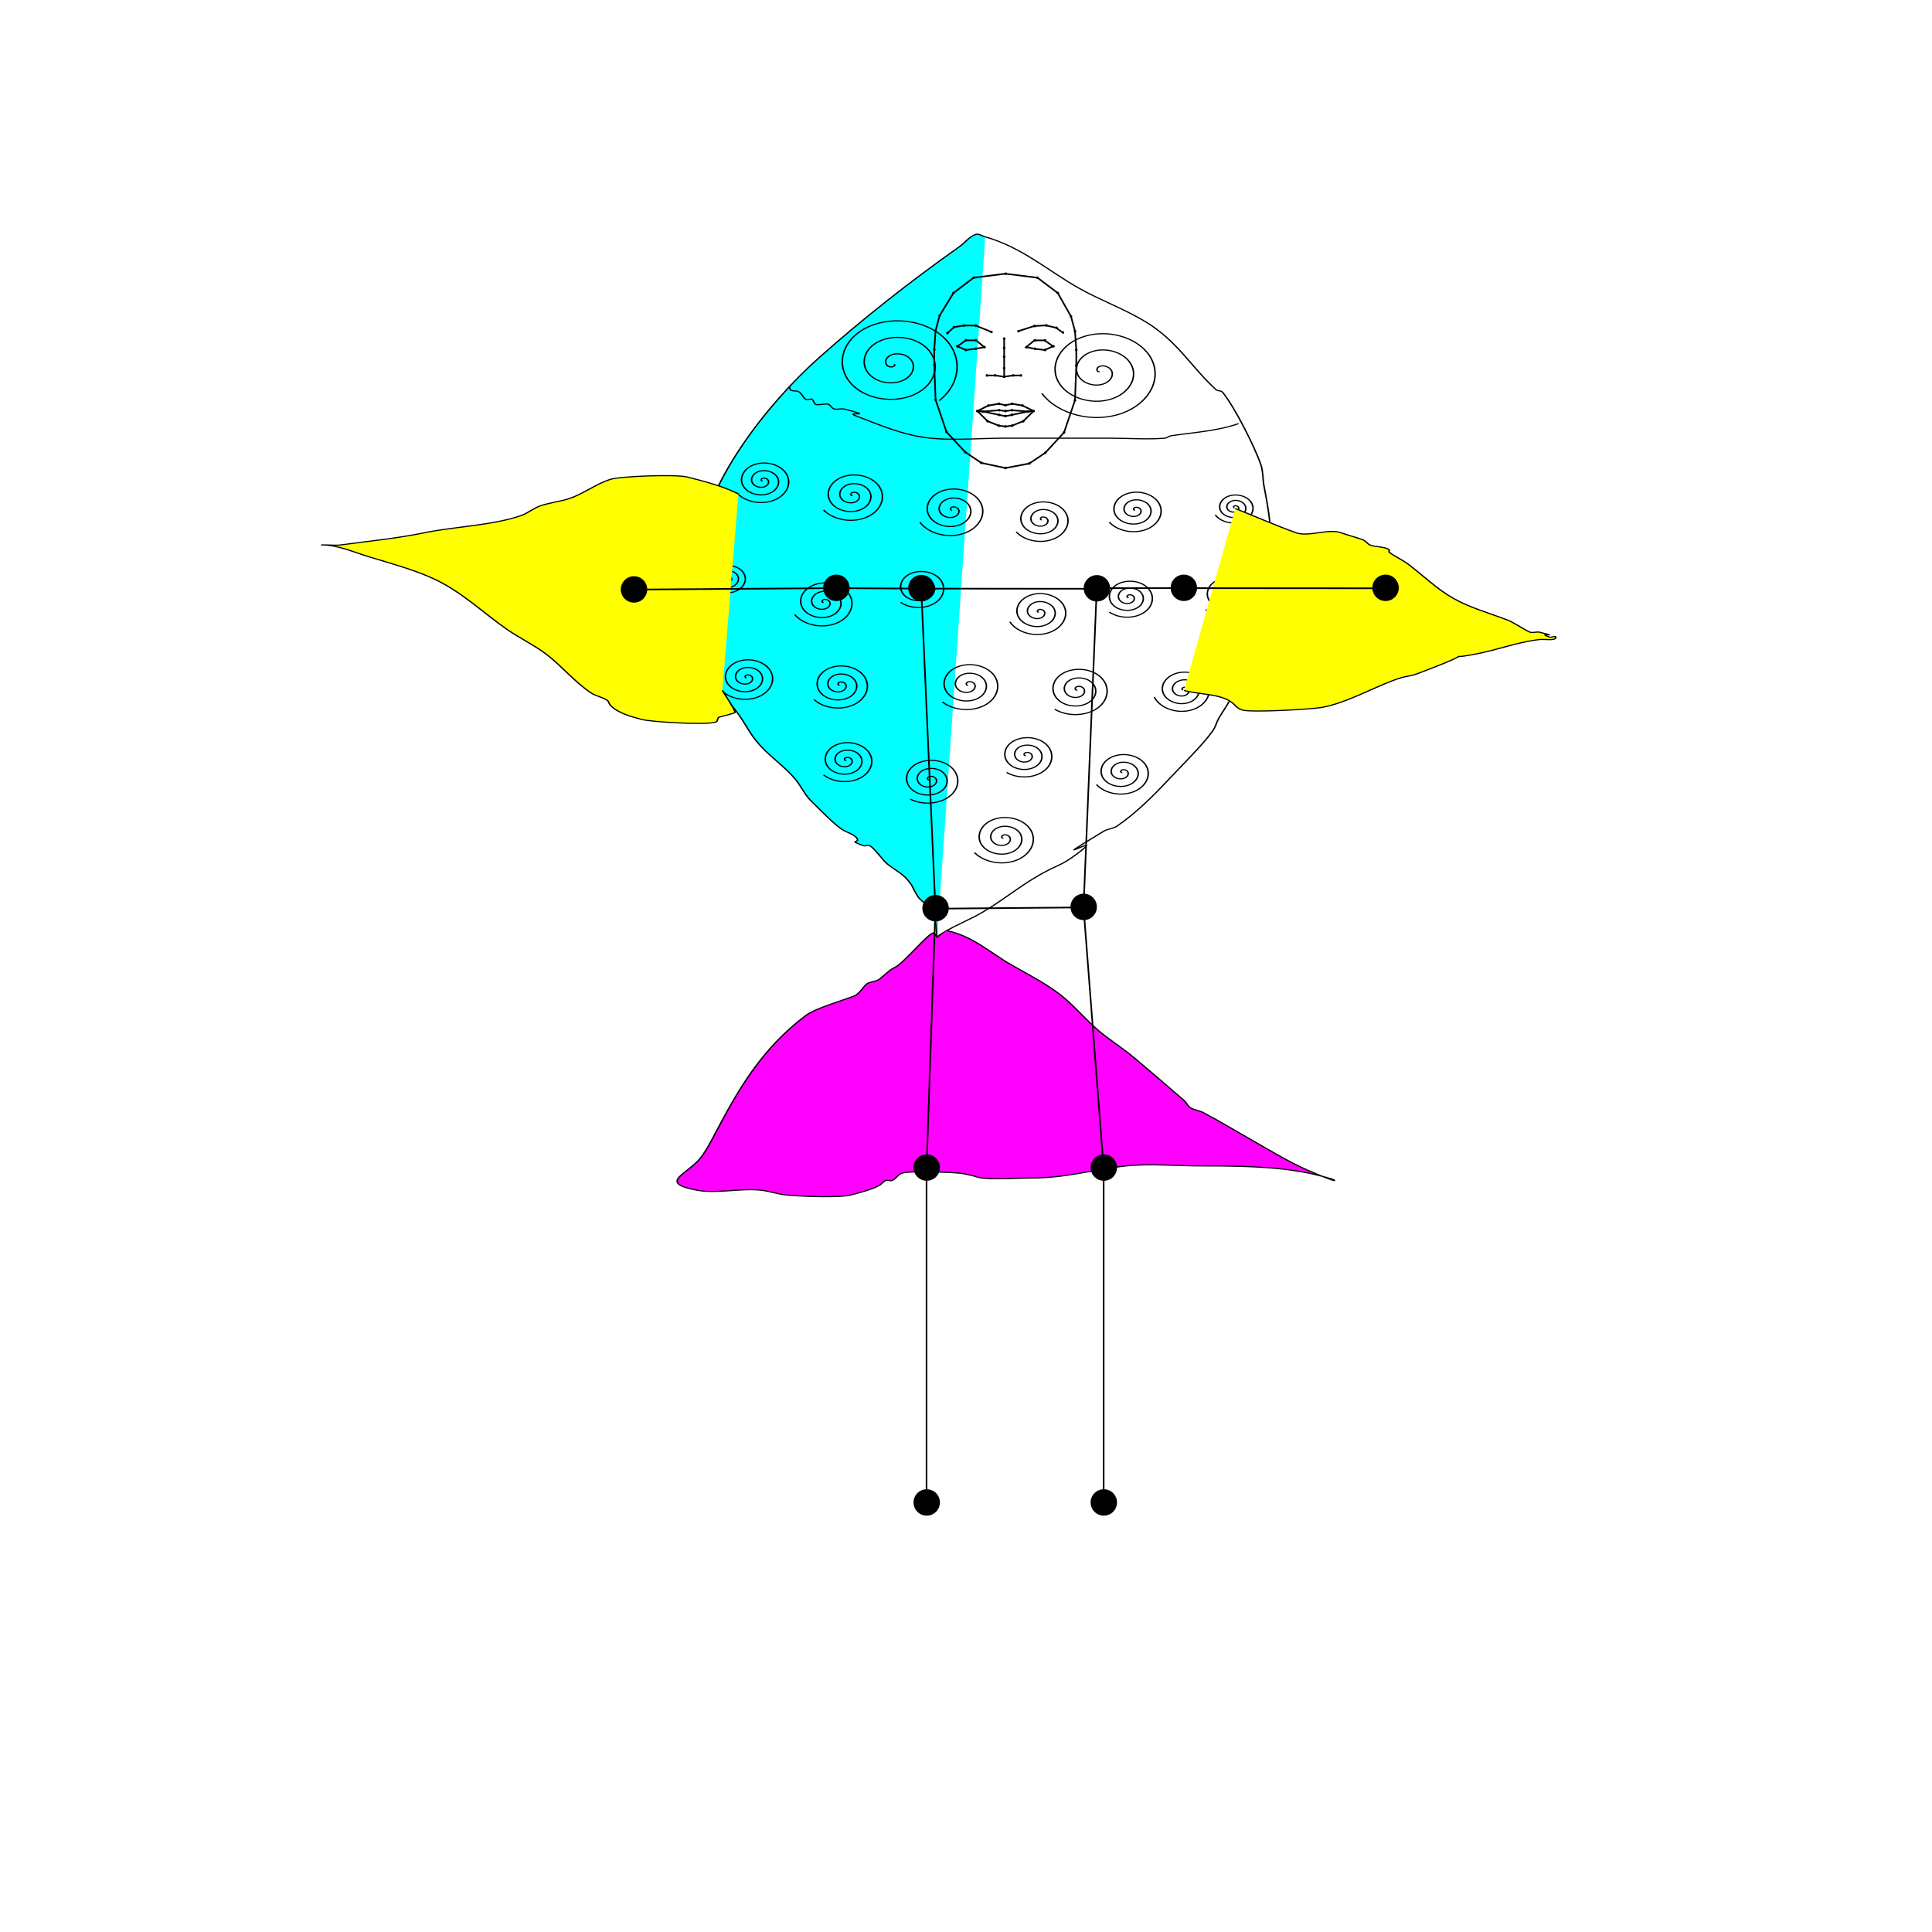 <?xml version="1.0" encoding="UTF-8" standalone="no"?>
<!-- Generator: Adobe Illustrator 24.0.1, SVG Export Plug-In . SVG Version: 6.00 Build 0)  -->

<svg
   version="1.1"
   id="Layer_1"
   x="0px"
   y="0px"
   width="1200px"
   height="1200px"
   viewBox="0 0 1200 1200"
   style="enable-background:new 0 0 1200 1200;"
   xml:space="preserve"
   xmlns="http://www.w3.org/2000/svg"
   xmlns:svg="http://www.w3.org/2000/svg"><defs
   id="defs4728"><meshgradient
     id="meshgradient7686"
     gradientUnits="userSpaceOnUse"
     x="-203.902"
     y="77.32"><meshrow
       id="meshrow7688"><meshpatch
         id="meshpatch7690"><stop
           path="c 55.021,0  110.042,0  165.063,0"
           style="stop-color:#ffffff;stop-opacity:1"
           id="stop7692" /><stop
           path="c 0,19.919  0,39.838  0,59.757"
           style="stop-color:#00ff00;stop-opacity:1"
           id="stop7694" /><stop
           path="c -55.021,0  -110.042,0  -165.063,0"
           style="stop-color:#ffffff;stop-opacity:1"
           id="stop7696" /><stop
           path="c 0,-19.919  0,-39.838  0,-59.757"
           style="stop-color:#00ff00;stop-opacity:1"
           id="stop7698" /></meshpatch></meshrow></meshgradient></defs>
<style
   type="text/css"
   id="style4457">
	.st0{fill:#5A4328;}
	.st1{fill:#F3F1E3;}
	.st2{fill:#FAFEC2;}
	.st3{fill:#2AB084;}
	.st4{fill:#248061;}
	.st5{fill:#F3DB3F;}
	.st6{fill:#EEECDE;}
	.st7{fill:#A7770F;}
	.st8{fill:#7C7B67;}
	.st9{fill:#F0F8FB;}
	.st10{fill:#000004;}
	.st11{fill:#D16046;}
	.st12{fill:#FDEC47;}
	.st13{fill:#775934;}
	.st14{fill:#231F14;}
	.st15{fill:#DCDACE;}
	.st16{fill:none;stroke:#000000;stroke-miterlimit:10;}
</style>
<g
   id="layer1-0"
   transform="matrix(0,2.638,-3.486,0,1059.939,685)"><path
     style="fill:url(#meshgradient7686);fill-opacity:1;stroke:#000000;stroke-width:0.265px;stroke-linecap:butt;stroke-linejoin:miter;stroke-opacity:1"
     d="m -203.902,128.51 c 2.483,-6.551 7.93,-11.144 11.994,-16.563 2.883,-3.844 4.983,-8.227 7.996,-11.994 4.578,-5.723 10.705,-8.159 15.992,-12.565 0.327,-0.273 0.21,-0.917 0.571,-1.142 3.573,-2.233 13.352,-5.908 17.135,-6.854 1.673,-0.418 3.436,-0.309 5.14,-0.571 8.649,-1.331 18.058,-1.941 26.844,-1.142 2.162,0.197 4.177,1.187 6.283,1.713 7.244,1.811 13.337,3.527 19.99,6.854 3.518,1.759 2.591,0.506 6.283,2.856 3.342,2.127 6.473,4.569 9.71,6.854 3.646,2.574 7.896,5.813 10.852,9.138 0.566,0.636 0.61,1.62 1.142,2.285 9.594,11.993 -0.332,-0.903 5.14,4.569 3.178,3.178 2.545,3.394 5.14,6.854 3.021,4.029 6.8,7.266 9.71,11.423 1.035,1.479 4.188,6.854 5.14,6.854"
     id="path4318" /><path
     style="fill:#00ffff;fill-opacity:1;stroke:#000000;stroke-width:0.265px;stroke-linecap:butt;stroke-linejoin:miter;stroke-opacity:1"
     d="m -203.902,128.51 c -0.19,0.571 -0.84,1.175 -0.571,1.713 0.602,1.204 1.937,1.872 2.856,2.856 8.271,8.862 17.019,17.264 26.273,25.131 10.725,9.116 29.677,20.35 44.55,21.133 3.993,0.21 7.996,0 11.994,0 3.279,0 9.201,0.721 12.565,0 1.418,-0.304 2.623,-1.255 3.998,-1.713 10.55,-3.517 -1.962,2.188 9.71,-4.569 3.662,-2.12 5.473,-2.403 8.567,-4.569 2.743,-1.92 5.132,-4.564 7.996,-6.283 1.735,-1.041 3.543,-1.578 5.14,-2.856 2.156,-1.725 4.319,-3.176 6.283,-5.14 0.83,-0.83 1.238,-2.332 2.285,-2.856 1.179,-0.589 0.242,1.801 1.713,-1.142 0.17,-0.341 -0.228,-0.838 0,-1.142 0.583,-0.778 3.234,-2.245 3.998,-2.856 1.248,-0.999 2.148,-2.468 3.427,-3.427 2.003,-1.502 2.497,-1.248 4.569,-2.285 0.871,-0.436 1.433,-1.288 2.285,-1.713 0.345,-0.172 1.449,0.264 1.713,0 0.269,-0.269 -0.373,-1.068 0,-1.142 1.876,-0.375 3.808,-0.381 5.712,-0.571"
     id="path4320" /><path
     style="fill:none;stroke:#000000;stroke-width:0.265px;stroke-linecap:butt;stroke-linejoin:miter;stroke-opacity:1"
     d="m -38.838,137.077 c -0.571,-0.571 -1.142,-1.142 -1.713,-1.713 0.571,0.571 1.142,1.142 1.713,1.713"
     id="path4322" /><path
     style="fill:#ff00ff;fill-opacity:1;stroke:#000000;stroke-width:0.265px;stroke-linecap:butt;stroke-linejoin:miter;stroke-opacity:1"
     d="m -40.552,135.363 c 1.282,-4.684 5.228,-7.733 7.996,-11.423 2.15,-2.867 4.307,-6.02 6.854,-8.567 2.893,-2.893 6.892,-5.179 9.71,-7.996 2.184,-2.184 3.416,-3.646 5.712,-5.712 3.194,-2.875 6.481,-5.743 9.71,-8.567 0.517,-0.452 1.274,-0.615 1.713,-1.142 0.545,-0.654 0.658,-1.585 1.142,-2.285 1.991,-2.876 4.695,-6.26 6.854,-9.138 2.323,-3.097 4.913,-6.313 6.854,-9.71 1.029,-1.801 2.534,-4.569 2.285,-4.569 -0.363,0 -1.628,4.256 -1.713,4.569 C 14.907,76.896 14.85,83.925 14.85,90.242 c 0,4.199 -0.593,8.985 0,13.137 0.903,6.323 2.856,10.48 2.856,17.135 0,2.703 0.385,5.872 0,8.567 -0.085,0.596 -0.381,1.142 -0.571,1.713 -0.19,0.762 -0.474,1.506 -0.571,2.285 -0.235,1.882 -0.631,8.809 0,10.281 0.318,0.742 1.298,1.021 1.713,1.713 0.196,0.327 -0.17,0.802 0,1.142 0.241,0.482 0.806,0.722 1.142,1.142 0.927,1.158 1.83,3.778 2.285,5.14 0.7,2.1 0.303,9.003 0,11.423 -0.194,1.555 -0.934,3.111 -1.142,4.569 -0.517,3.622 0.888,7.872 0,11.423 -1.745,6.978 -3.737,1.734 -7.425,-0.571 -1.686,-1.054 -4.375,-2.093 -6.283,-2.856 -10.03,-4.012 -19.501,-8.078 -27.415,-15.992 -1.674,-1.674 -3.421,-6.271 -4.569,-8.567 -0.519,-1.038 -2.308,-1.736 -2.856,-2.285 -0.602,-0.602 -0.54,-1.683 -1.142,-2.285 -1.071,-1.071 -2.02,-1.601 -2.856,-2.856 -1.071,-1.606 -8.614,-6.236 -7.996,-6.854 0.301,-0.301 0.762,-0.381 1.142,-0.571"
     id="path4324" /><path
     style="fill:none;stroke:#000000;stroke-width:0.265px;stroke-linecap:butt;stroke-linejoin:miter;stroke-opacity:1"
     d="m -159.923,83.388 c 1.773,3.813 2.068,8.055 2.856,11.994 0.084,0.417 0.524,0.719 0.571,1.142 0.35,3.151 0,6.519 0,9.71 0,6.283 0,12.565 0,18.848 0,5.126 0.845,11.037 -0.571,15.992 -1.063,3.72 -2.86,6.863 -4.569,10.281 -1.353,2.706 0.334,-3.859 -1.713,2.285 -0.181,0.542 0.139,1.159 0,1.713 -0.131,0.522 -0.901,0.661 -1.142,1.142 -0.238,0.476 0.362,1.922 0,2.285 -0.286,0.286 -0.857,0.286 -1.142,0.571 -0.269,0.269 0.269,0.873 0,1.142 -0.476,0.476 -1.238,0.666 -1.713,1.142 -0.627,0.627 0.21,1.713 -1.142,1.713"
     id="path4326" /><path
     style="fill:none;fill-rule:evenodd;stroke:#000000"
     id="path4355"
     transform="scale(0.265)"
     d="m -649.766,407.993 c 0.853,2.012 -2.292,2.142 -3.344,1.417 -2.853,-1.965 -1.732,-6.183 0.51,-8.106 4.01,-3.44 10.057,-1.585 12.868,2.437 4.125,5.903 1.456,13.991 -4.364,17.63 -7.758,4.849 -17.948,1.336 -22.391,-6.292 -5.591,-9.599 -1.221,-21.916 8.219,-27.153 11.432,-6.343 25.89,-1.108 31.915,10.146 7.1,13.263 0.997,29.868 -12.073,36.676 -15.091,7.861 -33.848,0.888 -41.438,-14.001 -8.624,-16.917 -0.779,-37.831 15.928,-46.2 18.743,-9.389 41.814,-0.671 50.961,17.855 9.687,19.62 1.444,43.758 -17.361,54.446" /><path
     style="fill:none;fill-rule:evenodd;stroke:#000000"
     id="path4357"
     transform="scale(0.265)"
     d="m -528.879,317.328 c 0.284,0.671 -0.764,0.714 -1.115,0.472 -0.951,-0.655 -0.577,-2.061 0.17,-2.702 1.337,-1.147 3.352,-0.528 4.289,0.812 1.375,1.968 0.485,4.664 -1.455,5.877 -2.586,1.616 -5.983,0.445 -7.464,-2.097 -1.864,-3.2 -0.407,-7.305 2.74,-9.051 3.811,-2.114 8.63,-0.369 10.638,3.382 2.367,4.421 0.332,9.956 -4.024,12.225 -5.03,2.62 -11.283,0.296 -13.813,-4.667 -2.875,-5.639 -0.26,-12.61 5.309,-15.4 6.248,-3.13 13.938,-0.224 16.987,5.952 3.229,6.54 0.481,14.586 -5.787,18.149" /><path
     style="fill:none;fill-rule:evenodd;stroke:#000000"
     id="path4361"
     transform="scale(0.265)"
     d="m -526.721,384.247 c 0.487,0.901 -0.974,1.102 -1.498,0.81 -1.419,-0.79 -1.083,-2.809 -0.122,-3.806 1.718,-1.783 4.623,-1.187 6.113,0.565 2.187,2.571 1.301,6.465 -1.253,8.421 -3.405,2.608 -8.316,1.421 -10.729,-1.941 -3.036,-4.231 -1.544,-10.173 2.629,-13.037 5.053,-3.468 12.033,-1.668 15.344,3.316 3.903,5.874 1.793,13.894 -4.004,17.652 -6.693,4.339 -15.756,1.919 -19.96,-4.692 -4.776,-7.511 -2.045,-17.62 5.38,-22.268 8.329,-5.214 19.483,-2.172 24.576,6.067 5.393,8.725 2.618,20.356 -5.682,26.18" /><path
     style="fill:none;fill-rule:evenodd;stroke:#000000"
     id="path4363"
     transform="scale(0.265)"
     d="m -518.086,446.849 c 0.487,0.901 -0.974,1.102 -1.498,0.81 -1.419,-0.79 -1.083,-2.809 -0.122,-3.806 1.718,-1.783 4.623,-1.187 6.113,0.565 2.187,2.571 1.301,6.465 -1.253,8.421 -3.405,2.608 -8.316,1.421 -10.729,-1.941 -3.036,-4.231 -1.544,-10.173 2.629,-13.037 5.053,-3.468 12.033,-1.668 15.344,3.316 3.903,5.874 1.793,13.894 -4.004,17.652 -6.693,4.339 -15.756,1.919 -19.96,-4.692 -4.776,-7.511 -2.045,-17.62 5.38,-22.268 8.329,-5.214 19.483,-2.172 24.576,6.067 5.393,8.725 2.618,20.356 -5.682,26.18" /><path
     style="fill:none;fill-rule:evenodd;stroke:#000000"
     id="path4365"
     transform="scale(0.265)"
     d="m -526.721,507.293 c 0.474,1.118 -1.273,1.19 -1.858,0.787 -1.585,-1.091 -0.962,-3.435 0.283,-4.503 2.228,-1.911 5.587,-0.881 7.149,1.354 2.292,3.279 0.809,7.773 -2.425,9.794 -4.31,2.694 -9.971,0.742 -12.44,-3.495 -3.106,-5.333 -0.678,-12.175 4.566,-15.085 6.351,-3.524 14.383,-0.616 17.73,5.637 3.944,7.368 0.554,16.593 -6.707,20.376 -8.384,4.367 -18.805,0.493 -23.021,-7.778 -4.791,-9.399 -0.433,-21.017 8.849,-25.666 10.413,-5.216 23.23,-0.373 28.312,9.919 5.382,10.9 0.802,24.31 -9.645,30.248" /><path
     style="fill:none;fill-rule:evenodd;stroke:#000000"
     id="path4367"
     transform="scale(0.265)"
     d="m -539.673,574.212 c 0.589,1.016 -1.079,1.295 -1.689,0.979 -1.652,-0.858 -1.336,-3.182 -0.268,-4.357 1.909,-2.102 5.258,-1.516 7.025,0.442 2.593,2.873 1.709,7.365 -1.152,9.693 -3.814,3.103 -9.483,1.909 -12.361,-1.863 -3.622,-4.746 -2.112,-11.607 2.573,-15.029 5.674,-4.145 13.734,-2.317 17.698,3.284 4.671,6.6 2.523,15.863 -3.994,20.366 -7.524,5.198 -17.993,2.73 -23.034,-4.704 -5.727,-8.448 -2.938,-20.124 5.415,-25.702 9.37,-6.257 22.256,-3.146 28.37,6.125 6.474,9.818 3.687,23.242 -5.629,30.195" /><path
     style="fill:none;fill-rule:evenodd;stroke:#000000"
     id="path4369"
     transform="scale(0.265)"
     d="m -552.625,634.655 c 0.487,0.901 -0.974,1.102 -1.498,0.81 -1.419,-0.79 -1.083,-2.809 -0.122,-3.806 1.718,-1.783 4.623,-1.187 6.113,0.565 2.187,2.571 1.301,6.465 -1.253,8.421 -3.405,2.608 -8.316,1.421 -10.729,-1.941 -3.036,-4.231 -1.544,-10.173 2.629,-13.037 5.053,-3.468 12.033,-1.668 15.344,3.316 3.903,5.874 1.793,13.894 -4.004,17.652 -6.693,4.339 -15.756,1.919 -19.96,-4.692 -4.776,-7.511 -2.045,-17.62 5.38,-22.268 8.329,-5.214 19.483,-2.172 24.576,6.067 5.393,8.725 2.618,20.356 -5.682,26.18" /><path
     style="fill:none;fill-rule:evenodd;stroke:#000000"
     id="path4371"
     transform="scale(0.265)"
     d="m -451.167,321.645 c 0.603,0.8 -0.781,1.207 -1.329,1.001 -1.486,-0.556 -1.457,-2.556 -0.674,-3.659 1.4,-1.974 4.294,-1.822 5.99,-0.347 2.489,2.165 2.202,6.057 0.019,8.32 -2.909,3.017 -7.828,2.588 -10.651,-0.308 -3.551,-3.645 -2.978,-9.605 0.636,-12.981 4.376,-4.089 11.383,-3.369 15.312,0.963 4.629,5.106 3.762,13.164 -1.291,17.642 -5.834,5.17 -14.945,4.156 -19.972,-1.618 -5.713,-6.561 -4.55,-16.727 1.946,-22.303 7.287,-6.255 18.509,-4.944 24.633,2.273 6.485,7.644 5.504,19.288 -1.666,26.127" /><path
     style="fill:none;fill-rule:evenodd;stroke:#000000"
     id="path4373"
     transform="scale(0.265)"
     d="m -449.008,388.565 c 0.609,0.691 -0.631,1.162 -1.149,1.013 -1.403,-0.405 -1.517,-2.242 -0.877,-3.31 1.145,-1.91 3.811,-1.975 5.472,-0.741 2.437,1.811 2.448,5.402 0.605,7.634 -2.457,2.974 -7.001,2.927 -9.795,0.469 -3.516,-3.094 -3.41,-8.604 -0.333,-11.957 3.727,-4.061 10.208,-3.895 14.119,-0.197 4.608,4.358 4.381,11.814 0.061,16.28 -4.988,5.156 -13.421,4.868 -18.442,-0.075 -5.705,-5.617 -5.356,-15.028 0.211,-20.604 6.245,-6.255 16.636,-5.844 22.765,0.347 6.491,6.556 6.412,17.311 0.315,24.093" /><path
     style="fill:none;fill-rule:evenodd;stroke:#000000"
     id="path4375"
     transform="scale(0.265)"
     d="m -436.056,449.008 c 0.372,1.003 -1.168,0.996 -1.667,0.619 -1.351,-1.024 -0.709,-3.061 0.429,-3.952 2.037,-1.592 4.952,-0.551 6.237,1.477 1.885,2.978 0.401,6.873 -2.526,8.522 -3.9,2.198 -8.804,0.254 -10.807,-3.574 -2.52,-4.817 -0.11,-10.742 4.622,-13.092 5.73,-2.847 12.682,0.034 15.377,5.67 3.176,6.642 -0.176,14.624 -6.718,17.662 -7.552,3.508 -16.568,-0.318 -19.947,-7.766 -3.84,-8.462 0.46,-18.512 8.814,-22.233 9.372,-4.174 20.457,0.601 24.518,9.862 4.3,9.807 -0.267,21.425 -9.697,26.232" /><path
     style="fill:none;fill-rule:evenodd;stroke:#000000"
     id="path4377"
     transform="scale(0.265)"
     d="m -457.643,528.879 c 0.609,0.691 -0.631,1.162 -1.149,1.013 -1.403,-0.405 -1.517,-2.242 -0.877,-3.31 1.145,-1.91 3.811,-1.975 5.472,-0.741 2.437,1.811 2.448,5.402 0.605,7.634 -2.457,2.974 -7.001,2.927 -9.795,0.469 -3.516,-3.094 -3.41,-8.604 -0.333,-11.957 3.727,-4.061 10.208,-3.895 14.119,-0.197 4.608,4.358 4.381,11.814 0.061,16.28 -4.988,5.156 -13.421,4.868 -18.442,-0.075 -5.705,-5.617 -5.356,-15.028 0.211,-20.604 6.245,-6.255 16.636,-5.844 22.765,0.347 6.491,6.556 6.412,17.311 0.315,24.093" /><path
     style="fill:none;fill-rule:evenodd;stroke:#000000"
     id="path4379"
     transform="scale(0.265)"
     d="m -444.69,593.64 c 0.481,1.01 -1.124,1.146 -1.678,0.799 -1.502,-0.941 -1.022,-3.122 0.081,-4.154 1.973,-1.847 5.105,-1.034 6.631,0.96 2.239,2.925 1.055,7.119 -1.839,9.108 -3.857,2.651 -9.144,1.082 -11.584,-2.718 -3.071,-4.782 -1.111,-11.174 3.597,-14.061 5.702,-3.496 13.208,-1.142 16.537,4.477 3.924,6.621 1.174,15.244 -5.356,19.014 -7.538,4.353 -17.28,1.206 -21.491,-6.235 -4.784,-8.455 -1.239,-19.318 7.114,-23.967 9.371,-5.215 21.357,-1.272 26.444,7.993 5.387,9.813 1.71,22.333 -7.663,28.214" /><path
     style="fill:none;fill-rule:evenodd;stroke:#000000"
     id="path4381"
     transform="scale(0.265)"
     d="m -466.277,658.401 c 0.515,0.468 -0.376,0.924 -0.777,0.855 -1.086,-0.187 -1.325,-1.555 -0.933,-2.41 0.7,-1.528 2.694,-1.799 4.042,-1.012 1.979,1.155 2.286,3.848 1.09,5.675 -1.595,2.435 -5.007,2.779 -7.307,1.168 -2.895,-2.027 -3.275,-6.168 -1.246,-8.94 2.457,-3.357 7.332,-3.772 10.573,-1.324 3.819,2.885 4.271,8.495 1.402,12.205 -3.311,4.283 -9.66,4.77 -13.838,1.48 -4.747,-3.737 -5.269,-10.825 -1.559,-15.47 4.163,-5.211 11.99,-5.769 17.103,-1.637 5.414,4.376 6.251,12.449 2.244,18.044" /><path
     style="fill:none;fill-rule:evenodd;stroke:#000000"
     id="path4383"
     transform="scale(0.265)"
     d="m -366.978,351.867 c 0.264,0.996 -1.212,0.847 -1.655,0.438 -1.2,-1.107 -0.396,-3.001 0.778,-3.749 2.101,-1.338 4.799,-0.069 5.843,1.995 1.531,3.03 -0.253,6.626 -3.212,7.936 -3.944,1.746 -8.465,-0.573 -10.03,-4.429 -1.969,-4.852 0.891,-10.309 5.646,-12.123 5.758,-2.198 12.156,1.209 14.217,6.862 2.429,6.663 -1.526,14.005 -8.079,16.311 -7.566,2.662 -15.855,-1.842 -18.404,-9.296 -2.897,-8.47 2.158,-17.706 10.513,-20.498 9.373,-3.132 19.558,2.474 22.592,11.73 3.213,9.802 -2.244,20.517 -11.731,24.251" /><path
     style="fill:none;fill-rule:evenodd;stroke:#000000"
     id="path4385"
     transform="scale(0.265)"
     d="m -366.978,423.104 c 0.819,0.813 -0.692,1.506 -1.352,1.362 -1.788,-0.39 -2.083,-2.677 -1.372,-4.065 1.272,-2.484 4.6,-2.786 6.778,-1.382 3.197,2.061 3.51,6.549 1.392,9.492 -2.823,3.922 -8.507,4.243 -12.205,1.402 -4.653,-3.574 -4.98,-10.47 -1.412,-14.919 4.321,-5.387 12.436,-5.72 17.632,-1.423 6.124,5.064 6.461,14.402 1.433,20.345 -5.806,6.861 -16.37,7.204 -23.059,1.443 -7.6,-6.546 -7.947,-18.339 -1.453,-25.772 7.285,-8.339 20.308,-8.691 28.485,-1.463 8.66,7.655 9.457,21.104 2.402,30.09" /><path
     style="fill:none;fill-rule:evenodd;stroke:#000000"
     id="path4387"
     transform="scale(0.265)"
     d="m -371.295,496.499 c 0.704,0.915 -0.886,1.4 -1.52,1.17 -1.72,-0.624 -1.71,-2.929 -0.82,-4.211 1.591,-2.293 4.929,-2.151 6.902,-0.47 2.895,2.467 2.61,6.957 0.12,9.593 -3.319,3.513 -8.995,3.076 -12.283,-0.23 -4.138,-4.16 -3.546,-11.039 0.58,-14.974 4.998,-4.766 13.085,-4.018 17.665,0.931 5.397,5.832 4.492,15.133 -1.281,20.355 -6.665,6.03 -17.182,4.967 -23.046,-1.631 -6.663,-7.497 -5.442,-19.232 1.981,-25.737 8.328,-7.298 21.282,-5.918 28.428,2.331 7.567,8.736 6.572,22.173 -1.614,30.143" /><path
     style="fill:none;fill-rule:evenodd;stroke:#000000"
     id="path4389"
     transform="scale(0.265)"
     d="m -371.295,582.847 c 0.596,0.908 -0.93,1.251 -1.509,0.99 -1.569,-0.707 -1.396,-2.869 -0.471,-4.008 1.655,-2.038 4.776,-1.669 6.508,0.048 2.541,2.519 1.956,6.711 -0.567,9.007 -3.362,3.06 -8.656,2.248 -11.506,-1.086 -3.587,-4.196 -2.545,-10.606 1.605,-14.005 5.025,-4.117 12.559,-2.843 16.505,2.123 4.65,5.853 3.143,14.513 -2.642,19.004 -6.679,5.184 -16.469,3.443 -21.503,-3.161 -5.72,-7.504 -3.744,-18.426 3.68,-24.002 8.329,-6.256 20.383,-4.045 26.502,4.199 6.48,8.731 4.595,21.265 -3.648,28.161" /><path
     style="fill:none;fill-rule:evenodd;stroke:#000000"
     id="path4391"
     transform="scale(0.265)"
     d="m -377.771,645.449 c 0.487,0.901 -0.974,1.102 -1.498,0.81 -1.419,-0.79 -1.083,-2.809 -0.122,-3.806 1.718,-1.783 4.623,-1.187 6.113,0.565 2.187,2.571 1.301,6.465 -1.253,8.421 -3.405,2.608 -8.316,1.421 -10.729,-1.941 -3.036,-4.231 -1.544,-10.173 2.629,-13.037 5.053,-3.468 12.033,-1.668 15.344,3.316 3.903,5.874 1.793,13.894 -4.004,17.652 -6.693,4.339 -15.756,1.919 -19.96,-4.692 -4.776,-7.511 -2.045,-17.62 5.38,-22.268 8.329,-5.214 19.483,-2.172 24.576,6.067 5.393,8.725 2.618,20.356 -5.682,26.18" /><path
     style="fill:none;fill-rule:evenodd;stroke:#000000"
     id="path4393"
     transform="scale(0.265)"
     d="m -293.582,392.882 c 0.487,0.901 -0.974,1.102 -1.498,0.81 -1.419,-0.79 -1.083,-2.809 -0.122,-3.806 1.718,-1.783 4.623,-1.187 6.113,0.565 2.187,2.571 1.301,6.465 -1.253,8.421 -3.405,2.608 -8.316,1.421 -10.729,-1.941 -3.036,-4.231 -1.544,-10.173 2.629,-13.037 5.053,-3.468 12.033,-1.668 15.344,3.316 3.903,5.874 1.793,13.894 -4.004,17.652 -6.693,4.339 -15.756,1.919 -19.96,-4.692 -4.776,-7.511 -2.045,-17.62 5.38,-22.268 8.329,-5.215 19.483,-2.172 24.576,6.067 5.393,8.725 2.618,20.356 -5.682,26.18" /><path
     style="fill:none;fill-rule:evenodd;stroke:#000000"
     id="path4397"
     transform="scale(0.265)"
     d="m -308.693,457.643 c 0.718,0.698 -0.587,1.312 -1.16,1.193 -1.554,-0.322 -1.83,-2.303 -1.226,-3.513 1.082,-2.165 3.965,-2.457 5.866,-1.259 2.791,1.759 3.102,5.649 1.291,8.219 -2.413,3.427 -7.341,3.755 -10.573,1.324 -4.067,-3.059 -4.412,-9.036 -1.357,-12.926 3.699,-4.71 10.734,-5.071 15.279,-1.39 5.356,4.338 5.731,12.433 1.423,17.632 -4.974,6.002 -14.134,6.392 -19.985,1.455 -6.649,-5.61 -7.054,-15.834 -1.488,-22.338 6.245,-7.296 17.536,-7.717 24.691,-1.521 7.578,6.562 8.389,18.219 2.349,26.075" /><path
     style="fill:none;fill-rule:evenodd;stroke:#000000"
     id="path4401"
     transform="scale(0.265)"
     d="m -287.106,522.403 c 0.826,0.705 -0.543,1.461 -1.171,1.373 -1.704,-0.239 -2.144,-2.363 -1.575,-3.716 1.018,-2.42 4.118,-2.939 6.261,-1.776 3.145,1.707 3.756,5.895 1.978,8.805 -2.37,3.879 -7.68,4.582 -11.35,2.18 -4.618,-3.024 -5.413,-9.469 -2.381,-13.894 3.672,-5.36 11.26,-6.246 16.439,-2.583 6.103,4.317 7.081,13.053 2.784,18.984 -4.96,6.847 -14.846,7.916 -21.528,2.986 -7.592,-5.602 -8.753,-16.64 -3.188,-24.073 6.244,-8.338 18.435,-9.59 26.617,-3.389 8.665,6.567 10.366,19.127 4.383,28.056" /><path
     style="fill:none;fill-rule:evenodd;stroke:#000000"
     id="path4403"
     transform="scale(0.265)"
     d="m -304.376,578.529 c 0.603,0.8 -0.781,1.207 -1.329,1.001 -1.486,-0.556 -1.457,-2.556 -0.674,-3.659 1.4,-1.974 4.294,-1.822 5.99,-0.347 2.489,2.165 2.202,6.057 0.019,8.32 -2.909,3.017 -7.828,2.588 -10.651,-0.308 -3.551,-3.645 -2.978,-9.605 0.636,-12.981 4.376,-4.089 11.383,-3.369 15.312,0.963 4.629,5.106 3.762,13.164 -1.291,17.642 -5.834,5.17 -14.945,4.156 -19.972,-1.618 -5.713,-6.561 -4.55,-16.727 1.946,-22.303 7.287,-6.255 18.509,-4.944 24.633,2.273 6.485,7.644 5.504,19.288 -1.666,26.127" /><path
     style="fill:none;fill-rule:evenodd;stroke:#000000"
     id="path4405"
     transform="scale(0.265)"
     d="m -235.297,472.753 c 0.589,1.016 -1.079,1.295 -1.689,0.979 -1.652,-0.858 -1.336,-3.182 -0.268,-4.357 1.909,-2.102 5.258,-1.516 7.025,0.442 2.593,2.873 1.709,7.365 -1.152,9.693 -3.814,3.103 -9.483,1.909 -12.361,-1.863 -3.622,-4.746 -2.112,-11.607 2.573,-15.029 5.674,-4.145 13.734,-2.317 17.698,3.284 4.671,6.6 2.523,15.863 -3.994,20.366 -7.524,5.198 -17.993,2.73 -23.034,-4.704 -5.727,-8.448 -2.938,-20.124 5.415,-25.702 9.37,-6.257 22.256,-3.146 28.37,6.125 6.474,9.818 3.687,23.242 -5.629,30.195" /><path
     style="fill:#ffff00;stroke:#000000;stroke-width:0.265px;stroke-linecap:butt;stroke-linejoin:miter;stroke-opacity:1"
     d="m -139.933,83.96 c 1.904,-3.617 3.954,-7.161 5.712,-10.852 1.033,-2.168 -1.073,-5.85 0,-7.996 0.391,-0.783 1.429,-3.571 1.713,-3.998 0.299,-0.448 0.865,-0.681 1.142,-1.142 0.573,-0.955 0.316,-2.601 1.142,-3.427 0.135,-0.135 0.437,0.135 0.571,0 1.051,-1.051 1.804,-2.375 2.856,-3.427 2.709,-2.709 5.735,-4.981 7.996,-7.996 2.217,-2.956 3.437,-6.303 5.14,-9.71 0.458,-0.916 2.712,-3.567 2.856,-3.998 0.171,-0.514 -0.171,-1.199 0,-1.713 1.379,-4.137 -0.165,0.9 1.142,-1.713 0.17,-0.341 -0.381,-1.142 0,-1.142 0.971,0 0.434,1.895 0.571,2.856 0.546,3.819 2.482,7.644 3.427,11.423 1.794,7.175 -1.833,-2.523 4.569,10.281 0.947,1.893 0.294,1.729 1.713,4.569 2.011,4.022 5.172,8.124 6.283,12.565 0.427,1.707 1.285,12.852 0.571,14.279 -0.493,0.986 -1.129,1.129 -1.713,1.713 -2.129,2.129 -1.843,5.732 -2.856,8.567"
     id="path4448" /><path
     style="fill:#ffff00;fill-opacity:1;stroke:#000000;stroke-width:0.265px;stroke-linecap:butt;stroke-linejoin:miter;stroke-opacity:1"
     d="m -143.36,172.488 c -1.843,2.713 -3.008,6.167 -3.998,9.138 -0.668,2.003 -0.192,11.928 0.571,13.708 1.145,2.672 3.438,4.785 4.569,7.425 0.666,1.555 0.968,3.649 1.713,5.14 0.614,1.228 1.727,2.172 2.285,3.427 2.307,5.19 2.501,11.644 3.998,17.135 1.322,4.847 1.959,9.917 2.856,14.85 0.161,0.883 0,1.952 0,2.856 0,0.19 0,0.762 0,0.571 0,-2.835 1.767,-5.845 2.856,-8.567 1.489,-3.721 3.048,-8.024 5.14,-11.423 3.11,-5.054 8.053,-8.801 11.994,-13.137 1.912,-2.103 3.705,-4.848 5.712,-6.854 2.704,-2.704 6.652,-5.155 9.138,-7.996 0.731,-0.835 1.003,-2.003 1.713,-2.856 0.273,-0.327 0.788,-0.335 1.142,-0.571 1.854,-1.236 2.788,-3.795 3.427,-5.712 0.548,-1.645 1.377,-11.525 0.571,-13.137 -0.19,-0.381 -0.952,-0.19 -1.142,-0.571 -0.046,-0.092 -0.936,-2.925 -1.142,-2.856 -1.779,0.593 -3.427,1.523 -5.14,2.285"
     id="path4450" /><path
     style="fill:none;fill-rule:evenodd;stroke:#000000"
     id="path7955"
     transform="scale(0.265)"
     d="m -656.242,546.149 c 1.721,-1.415 2.757,1.622 2.352,2.861 -1.097,3.357 -5.546,3.479 -8.073,1.843 -4.521,-2.927 -4.455,-9.376 -1.334,-13.286 4.58,-5.739 13.26,-5.466 18.499,-0.826 6.983,6.185 6.491,17.163 0.317,23.711 -7.77,8.24 -21.076,7.525 -28.924,-0.192 -9.505,-9.346 -8.563,-24.994 0.701,-34.136 10.917,-10.774 28.916,-9.604 39.349,1.21 12.046,12.485 10.647,32.839 -1.718,44.562 -14.05,13.32 -36.765,11.691 -49.774,-2.227 -14.595,-15.614 -12.736,-40.691 2.736,-54.987 16.385,-15.14 42.369,-14.053 58.251,1.246" /></g><g
   id="skeleton_1_">
	<circle
   id="rightShoulder"
   cx="572.3"
   cy="365.3"
   r="8.2" />
	<circle
   id="rightElbow"
   cx="519.5"
   cy="365.1"
   r="8.2" />
	<circle
   id="rightWrist"
   cx="393.8"
   cy="366.1"
   r="8.2" />
	<circle
   id="rightHip"
   cx="581.1"
   cy="564.1"
   r="8.2" />
	<circle
   id="rightKnee"
   cx="575.6"
   cy="725.2"
   r="8.2" />
	<circle
   id="rightAnkle"
   cx="575.6"
   cy="933.2"
   r="8.2" />
	<circle
   id="leftShoulder"
   cx="681.3"
   cy="365.4"
   r="8.2" />
	<circle
   id="leftElbow"
   cx="735.3"
   cy="365.1"
   r="8.2" />
	<circle
   id="leftWrist"
   cx="860.6"
   cy="365.1"
   r="8.2" />
	<circle
   id="leftHip"
   cx="673.1"
   cy="563.3"
   r="8.2" />
	<circle
   id="leftKnee"
   cx="685.6"
   cy="725.2"
   r="8.2" />
	<circle
   id="leftAnkle"
   cx="685.6"
   cy="933.2"
   r="8.2" />
	<polygon
   class="st16"
   points="572.2,365.6 581,564.4 673,563.6 681.2,365.7 "
   id="polygon4621" />
	<polyline
   class="st16"
   points="571.2,365.6 519.2,365.3 393.6,366.2  "
   id="polyline4623" />
	<polyline
   class="st16"
   points="682.7,365.3 735.5,365.3 860.7,365.4  "
   id="polyline4625" />
	<polyline
   class="st16"
   points="581,564.4 575.5,725.5 575.5,933.5  "
   id="polyline4627" />
	<polyline
   class="st16"
   points="673,563.6 685.5,725.5 685.5,933.5  "
   id="polyline4629" />
	<circle
   id="rightEye0"
   cx="594.7"
   cy="215.1"
   r="0.8" />
	<circle
   id="rightBrow1"
   cx="592.5"
   cy="203.2"
   r="0.8" />
	<circle
   id="rightBrow4"
   cx="615.8"
   cy="206.2"
   r="0.8" />
	<circle
   id="nose1"
   cx="623.7"
   cy="216.1"
   r="0.8" />
	<circle
   id="rightBrow3"
   cx="606"
   cy="202.2"
   r="0.8" />
	<circle
   id="rightEye1"
   cx="599.9"
   cy="211.4"
   r="0.8" />
	<circle
   id="rightBrow0"
   cx="588.5"
   cy="206.9"
   r="0.8" />
	<circle
   id="rightBrow2"
   cx="598.7"
   cy="202.2"
   r="0.8" />
	<circle
   id="rightEye5"
   cx="599.9"
   cy="217.4"
   r="0.8" />
	<circle
   id="rightEye2"
   cx="606.2"
   cy="211.4"
   r="0.8" />
	<circle
   id="rightEye3"
   cx="611.4"
   cy="215.6"
   r="0.8" />
	<circle
   id="nose0"
   cx="623.7"
   cy="210.3"
   r="0.8" />
	<circle
   id="nose3"
   cx="623.7"
   cy="228.7"
   r="0.8" />
	<circle
   id="rightNose0"
   cx="613"
   cy="233.2"
   r="0.8" />
	<circle
   id="rightMouthCorner"
   cx="607"
   cy="255.3"
   r="0.8" />
	<circle
   id="rightNose1"
   cx="618.2"
   cy="233.2"
   r="0.8" />
	<circle
   id="rightUpperLipTop0"
   cx="613.9"
   cy="251.9"
   r="0.8" />
	<circle
   id="nose2"
   cx="623.7"
   cy="221.6"
   r="0.8" />
	<circle
   id="nose4"
   cx="623.7"
   cy="234"
   r="0.8" />
	<circle
   id="upperLipTopMid"
   cx="624.5"
   cy="251.7"
   r="0.8" />
	<circle
   id="rightUpperLipTop1"
   cx="620.4"
   cy="250.8"
   r="0.8" />
	<path
   id="rightMiddleLip"
   d="m 610.6,254.8 c 0.4,0 0.8,0.4 0.8,0.8 0,0.4 -0.4,0.8 -0.8,0.8 -0.4,0 -0.8,-0.4 -0.8,-0.8 0,-0.4 0.4,-0.8 0.8,-0.8 z" />
	<circle
   id="lowerLipBottomMid"
   cx="624.5"
   cy="264.9"
   r="0.8" />
	<circle
   id="upperLipBottomMid"
   cx="624.5"
   cy="255.3"
   r="0.8" />
	<circle
   id="lowerLipTopMid"
   cx="624.5"
   cy="258.4"
   r="0.8" />
	<circle
   id="rightUpperLipBottom1"
   cx="620.6"
   cy="254.8"
   r="0.8" />
	<circle
   id="rightLowerLipTop0"
   cx="620.6"
   cy="257.7"
   r="0.8" />
	<circle
   id="rightLowerLipBottom1"
   cx="620.4"
   cy="264.4"
   r="0.8" />
	<circle
   id="rightLowerLipBottom0"
   cx="613.4"
   cy="261.6"
   r="0.8" />
	<circle
   id="rightEye4"
   cx="606.2"
   cy="216.6"
   r="0.8" />
	<circle
   id="jawMid"
   cx="624.5"
   cy="290.7"
   r="0.8" />
	<circle
   id="rightJaw7"
   cx="609.5"
   cy="287.5"
   r="0.8" />
	<circle
   id="rightJaw6"
   cx="599.5"
   cy="280.8"
   r="0.8" />
	<circle
   id="rightJaw5"
   cx="587.9"
   cy="268.3"
   r="0.8" />
	<circle
   id="rightJaw4"
   cx="581.1"
   cy="248.3"
   r="0.8" />
	<circle
   id="rightJaw3"
   cx="580.3"
   cy="226.6"
   r="0.8" />
	<circle
   id="rightJaw2"
   cx="580.3"
   cy="217.1"
   r="0.8" />
	<circle
   id="rightJaw1"
   cx="581.1"
   cy="205.4"
   r="0.8" />
	<circle
   id="rightJaw0"
   cx="583.6"
   cy="196.1"
   r="0.8" />
	<circle
   id="topMid"
   cx="624.7"
   cy="170"
   r="0.8" />
	<circle
   id="leftTop0"
   cx="644.4"
   cy="172.5"
   r="0.8" />
	<circle
   id="leftTop1"
   cx="657"
   cy="182"
   r="0.8" />
	<circle
   id="leftEye0"
   cx="654.3"
   cy="215.1"
   r="0.8" />
	<circle
   id="leftBrow1"
   cx="656.2"
   cy="203.6"
   r="0.8" />
	<circle
   id="leftBrow4"
   cx="632.6"
   cy="205.7"
   r="0.8" />
	<circle
   id="leftBrow3"
   cx="642.6"
   cy="202.5"
   r="0.8" />
	<circle
   id="leftEye1"
   cx="649.1"
   cy="211.4"
   r="0.8" />
	<circle
   id="leftBrow0"
   cx="660.2"
   cy="206.5"
   r="0.8" />
	<circle
   id="leftBrow2"
   cx="649.9"
   cy="202.1"
   r="0.8" />
	<circle
   id="leftEye5"
   cx="649.1"
   cy="217.4"
   r="0.8" />
	<circle
   id="leftEye2"
   cx="642.8"
   cy="211.4"
   r="0.8" />
	<circle
   id="leftEye3"
   cx="637.6"
   cy="215.6"
   r="0.8" />
	<circle
   id="leftNose0"
   cx="634.1"
   cy="233.2"
   r="0.8" />
	<circle
   id="leftMouthCorner"
   cx="642"
   cy="255.3"
   r="0.8" />
	<circle
   id="leftNose1"
   cx="629.3"
   cy="233.2"
   r="0.8" />
	<circle
   id="leftUpperLipTop0"
   cx="635.1"
   cy="251.9"
   r="0.8" />
	<circle
   id="leftUpperLipTop1"
   cx="628.7"
   cy="250.8"
   r="0.8" />
	<path
   id="leftMiddleLip"
   d="m 638.4,254.8 c 0.4,0 0.8,0.4 0.8,0.8 0,0.4 -0.4,0.8 -0.8,0.8 -0.4,0 -0.8,-0.4 -0.8,-0.8 0,-0.4 0.4,-0.8 0.8,-0.8 z" />
	<circle
   id="leftUpperLipBottom1"
   cx="628.5"
   cy="254.8"
   r="0.8" />
	<circle
   id="leftLowerLipTop0"
   cx="628.5"
   cy="257.7"
   r="0.8" />
	<circle
   id="leftLowerLipBottom1"
   cx="628.7"
   cy="264.4"
   r="0.8" />
	<circle
   id="leftLowerLipBottom0"
   cx="635.6"
   cy="261.6"
   r="0.8" />
	<circle
   id="leftEye4"
   cx="642.8"
   cy="216.6"
   r="0.8" />
	<circle
   id="leftJaw7"
   cx="639.3"
   cy="287.9"
   r="0.8" />
	<circle
   id="leftJaw6"
   cx="649.3"
   cy="281.2"
   r="0.8" />
	<circle
   id="leftJaw5"
   cx="660.9"
   cy="268.6"
   r="0.8" />
	<circle
   id="leftJaw4"
   cx="667.7"
   cy="248.6"
   r="0.8" />
	<circle
   id="leftJaw3"
   cx="668.5"
   cy="227"
   r="0.8" />
	<circle
   id="leftJaw2"
   cx="668.5"
   cy="217.4"
   r="0.8" />
	<circle
   id="leftJaw1"
   cx="667.7"
   cy="205.7"
   r="0.8" />
	<circle
   id="leftJaw0"
   cx="665.2"
   cy="196.5"
   r="0.8" />
	<polyline
   class="st16"
   points="624.5,170 604.7,172.5 592.2,182 583.6,196.1 581.1,205.4 580.3,217.1 580.3,226.6 581.1,248.3    587.9,268.3 599.5,280.8 609.5,287.5 624.5,290.7 639.3,287.9 649.3,281.2 660.9,268.6 667.7,248.6 668.5,227 668.5,217.4    667.7,205.7 665.2,196.5 657,182 644.4,172.5 624.5,170  "
   id="polyline4702" />
	<polyline
   class="st16"
   points="588.5,206.9 592.5,203.2 598.7,202.2 606,202.2 615.8,206.2  "
   id="polyline4704" />
	<polygon
   class="st16"
   points="606.2,211.4 611.4,215.6 606.2,216.6 599.9,217.4 594.7,215.1 599.9,211.4 "
   id="polygon4706" />
	<polyline
   class="st16"
   points="613,233.2 618.2,233.2 623.7,234 623.7,228.7 623.7,221.6 623.7,216.1 623.7,210.3  "
   id="polyline4708" />
	<polyline
   class="st16"
   points="660,206.5 656,203.6 649.7,202.1 642.4,202.5 632.4,205.7  "
   id="polyline4710" />
	<polygon
   class="st16"
   points="642.5,211.4 637.4,215.6 642.5,216.6 648.8,217.4 654.1,215.1 648.8,211.4 "
   id="polygon4712" />
	<polyline
   class="st16"
   points="634.1,233.2 629.1,233.2 623.7,234  "
   id="polyline4714" />
	<polygon
   class="st16"
   points="628.5,264.4 624.5,264.9 620.4,264.4 613.4,261.6 607,255.3 613.9,251.9 620.4,250.8 624.5,251.7 628.7,250.8 635.1,251.9 642,255.3 635.6,261.6 "
   id="polygon4716" />
	<polyline
   class="st16"
   points="607,255.3 610.6,255.6 620.6,254.8 624.5,255.3 628.5,254.8 638.4,255.6 642,255.3  "
   id="polyline4718" />
	<polyline
   class="st16"
   points="607,255.3 610.6,255.6 620.6,257.7 624.5,258.5 628.5,257.7 638.4,255.6 642,255.3  "
   id="polyline4720" />
	<circle
   id="rightTop0"
   cx="604.8"
   cy="172.5"
   r="0.8" />
	<circle
   id="rightTop1"
   cx="592.2"
   cy="182"
   r="0.8" />
</g><script
   id="mesh_polyfill-8"
   type="text/javascript">
!function(){const t=&quot;http://www.w3.org/2000/svg&quot;,e=&quot;http://www.w3.org/1999/xlink&quot;,s=&quot;http://www.w3.org/1999/xhtml&quot;,r=2;if(document.createElementNS(t,&quot;meshgradient&quot;).x)return;const n=(t,e,s,r)=&gt;{let n=new x(.5*(e.x+s.x),.5*(e.y+s.y)),o=new x(.5*(t.x+e.x),.5*(t.y+e.y)),i=new x(.5*(s.x+r.x),.5*(s.y+r.y)),a=new x(.5*(n.x+o.x),.5*(n.y+o.y)),h=new x(.5*(n.x+i.x),.5*(n.y+i.y)),l=new x(.5*(a.x+h.x),.5*(a.y+h.y));return[[t,o,a,l],[l,h,i,r]]},o=t=&gt;{let e=t[0].distSquared(t[1]),s=t[2].distSquared(t[3]),r=.25*t[0].distSquared(t[2]),n=.25*t[1].distSquared(t[3]),o=e&gt;s?e:s,i=r&gt;n?r:n;return 18*(o&gt;i?o:i)},i=(t,e)=&gt;Math.sqrt(t.distSquared(e)),a=(t,e)=&gt;t.scale(2/3).add(e.scale(1/3)),h=t=&gt;{let e,s,r,n,o,i,a,h=new g;return t.match(/(\w+\(\s*[^)]+\))+/g).forEach(t=&gt;{let l=t.match(/[\w.-]+/g),d=l.shift();switch(d){case&quot;translate&quot;:2===l.length?e=new g(1,0,0,1,l[0],l[1]):(console.error(&quot;mesh.js: translate does not have 2 arguments!&quot;),e=new g(1,0,0,1,0,0)),h=h.append(e);break;case&quot;scale&quot;:1===l.length?s=new g(l[0],0,0,l[0],0,0):2===l.length?s=new g(l[0],0,0,l[1],0,0):(console.error(&quot;mesh.js: scale does not have 1 or 2 arguments!&quot;),s=new g(1,0,0,1,0,0)),h=h.append(s);break;case&quot;rotate&quot;:if(3===l.length&amp;&amp;(e=new g(1,0,0,1,l[1],l[2]),h=h.append(e)),l[0]){r=l[0]*Math.PI/180;let t=Math.cos(r),e=Math.sin(r);Math.abs(t)&lt;1e-16&amp;&amp;(t=0),Math.abs(e)&lt;1e-16&amp;&amp;(e=0),a=new g(t,e,-e,t,0,0),h=h.append(a)}else console.error(&quot;math.js: No argument to rotate transform!&quot;);3===l.length&amp;&amp;(e=new g(1,0,0,1,-l[1],-l[2]),h=h.append(e));break;case&quot;skewX&quot;:l[0]?(r=l[0]*Math.PI/180,n=Math.tan(r),o=new g(1,0,n,1,0,0),h=h.append(o)):console.error(&quot;math.js: No argument to skewX transform!&quot;);break;case&quot;skewY&quot;:l[0]?(r=l[0]*Math.PI/180,n=Math.tan(r),i=new g(1,n,0,1,0,0),h=h.append(i)):console.error(&quot;math.js: No argument to skewY transform!&quot;);break;case&quot;matrix&quot;:6===l.length?h=h.append(new g(...l)):console.error(&quot;math.js: Incorrect number of arguments for matrix!&quot;);break;default:console.error(&quot;mesh.js: Unhandled transform type: &quot;+d)}}),h},l=t=&gt;{let e=[],s=t.split(/[ ,]+/);for(let t=0,r=s.length-1;t&lt;r;t+=2)e.push(new x(parseFloat(s[t]),parseFloat(s[t+1])));return e},d=(t,e)=&gt;{for(let s in e)t.setAttribute(s,e[s])},c=(t,e,s,r,n)=&gt;{let o,i,a=[0,0,0,0];for(let h=0;h&lt;3;++h)e[h]&lt;t[h]&amp;&amp;e[h]&lt;s[h]||t[h]&lt;e[h]&amp;&amp;s[h]&lt;e[h]?a[h]=0:(a[h]=.5*((e[h]-t[h])/r+(s[h]-e[h])/n),o=Math.abs(3*(e[h]-t[h])/r),i=Math.abs(3*(s[h]-e[h])/n),a[h]&gt;o?a[h]=o:a[h]&gt;i&amp;&amp;(a[h]=i));return a},u=[[1,0,0,0,0,0,0,0,0,0,0,0,0,0,0,0],[0,0,0,0,1,0,0,0,0,0,0,0,0,0,0,0],[-3,3,0,0,-2,-1,0,0,0,0,0,0,0,0,0,0],[2,-2,0,0,1,1,0,0,0,0,0,0,0,0,0,0],[0,0,0,0,0,0,0,0,1,0,0,0,0,0,0,0],[0,0,0,0,0,0,0,0,0,0,0,0,1,0,0,0],[0,0,0,0,0,0,0,0,-3,3,0,0,-2,-1,0,0],[0,0,0,0,0,0,0,0,2,-2,0,0,1,1,0,0],[-3,0,3,0,0,0,0,0,-2,0,-1,0,0,0,0,0],[0,0,0,0,-3,0,3,0,0,0,0,0,-2,0,-1,0],[9,-9,-9,9,6,3,-6,-3,6,-6,3,-3,4,2,2,1],[-6,6,6,-6,-3,-3,3,3,-4,4,-2,2,-2,-2,-1,-1],[2,0,-2,0,0,0,0,0,1,0,1,0,0,0,0,0],[0,0,0,0,2,0,-2,0,0,0,0,0,1,0,1,0],[-6,6,6,-6,-4,-2,4,2,-3,3,-3,3,-2,-1,-2,-1],[4,-4,-4,4,2,2,-2,-2,2,-2,2,-2,1,1,1,1]],f=t=&gt;{let e=[];for(let s=0;s&lt;16;++s){e[s]=0;for(let r=0;r&lt;16;++r)e[s]+=u[s][r]*t[r]}return e},p=(t,e,s)=&gt;{const r=e*e,n=s*s,o=e*e*e,i=s*s*s;return t[0]+t[1]*e+t[2]*r+t[3]*o+t[4]*s+t[5]*s*e+t[6]*s*r+t[7]*s*o+t[8]*n+t[9]*n*e+t[10]*n*r+t[11]*n*o+t[12]*i+t[13]*i*e+t[14]*i*r+t[15]*i*o},y=t=&gt;{let e=[],s=[],r=[];for(let s=0;s&lt;4;++s)e[s]=[],e[s][0]=n(t[0][s],t[1][s],t[2][s],t[3][s]),e[s][1]=[],e[s][1].push(...n(...e[s][0][0])),e[s][1].push(...n(...e[s][0][1])),e[s][2]=[],e[s][2].push(...n(...e[s][1][0])),e[s][2].push(...n(...e[s][1][1])),e[s][2].push(...n(...e[s][1][2])),e[s][2].push(...n(...e[s][1][3]));for(let t=0;t&lt;8;++t){s[t]=[];for(let r=0;r&lt;4;++r)s[t][r]=[],s[t][r][0]=n(e[0][2][t][r],e[1][2][t][r],e[2][2][t][r],e[3][2][t][r]),s[t][r][1]=[],s[t][r][1].push(...n(...s[t][r][0][0])),s[t][r][1].push(...n(...s[t][r][0][1])),s[t][r][2]=[],s[t][r][2].push(...n(...s[t][r][1][0])),s[t][r][2].push(...n(...s[t][r][1][1])),s[t][r][2].push(...n(...s[t][r][1][2])),s[t][r][2].push(...n(...s[t][r][1][3]))}for(let t=0;t&lt;8;++t){r[t]=[];for(let e=0;e&lt;8;++e)r[t][e]=[],r[t][e][0]=s[t][0][2][e],r[t][e][1]=s[t][1][2][e],r[t][e][2]=s[t][2][2][e],r[t][e][3]=s[t][3][2][e]}return r};class x{constructor(t,e){this.x=t||0,this.y=e||0}toString(){return`(x=${this.x}, y=${this.y})`}clone(){return new x(this.x,this.y)}add(t){return new x(this.x+t.x,this.y+t.y)}scale(t){return void 0===t.x?new x(this.x*t,this.y*t):new x(this.x*t.x,this.y*t.y)}distSquared(t){let e=this.x-t.x,s=this.y-t.y;return e*e+s*s}transform(t){let e=this.x*t.a+this.y*t.c+t.e,s=this.x*t.b+this.y*t.d+t.f;return new x(e,s)}}class g{constructor(t,e,s,r,n,o){void 0===t?(this.a=1,this.b=0,this.c=0,this.d=1,this.e=0,this.f=0):(this.a=t,this.b=e,this.c=s,this.d=r,this.e=n,this.f=o)}toString(){return`affine: ${this.a} ${this.c} ${this.e} \n       ${this.b} ${this.d} ${this.f}`}append(t){t instanceof g||console.error(&quot;mesh.js: argument to Affine.append is not affine!&quot;);let e=this.a*t.a+this.c*t.b,s=this.b*t.a+this.d*t.b,r=this.a*t.c+this.c*t.d,n=this.b*t.c+this.d*t.d,o=this.a*t.e+this.c*t.f+this.e,i=this.b*t.e+this.d*t.f+this.f;return new g(e,s,r,n,o,i)}}class w{constructor(t,e){this.nodes=t,this.colors=e}paintCurve(t,e){if(o(this.nodes)&gt;r){const s=n(...this.nodes);let r=[[],[]],o=[[],[]];for(let t=0;t&lt;4;++t)r[0][t]=this.colors[0][t],r[1][t]=(this.colors[0][t]+this.colors[1][t])/2,o[0][t]=r[1][t],o[1][t]=this.colors[1][t];let i=new w(s[0],r),a=new w(s[1],o);i.paintCurve(t,e),a.paintCurve(t,e)}else{let s=Math.round(this.nodes[0].x);if(s&gt;=0&amp;&amp;s&lt;e){let r=4*(~~this.nodes[0].y*e+s);t[r]=Math.round(this.colors[0][0]),t[r+1]=Math.round(this.colors[0][1]),t[r+2]=Math.round(this.colors[0][2]),t[r+3]=Math.round(this.colors[0][3])}}}}class m{constructor(t,e){this.nodes=t,this.colors=e}split(){let t=[[],[],[],[]],e=[[],[],[],[]],s=[[[],[]],[[],[]]],r=[[[],[]],[[],[]]];for(let s=0;s&lt;4;++s){const r=n(this.nodes[0][s],this.nodes[1][s],this.nodes[2][s],this.nodes[3][s]);t[0][s]=r[0][0],t[1][s]=r[0][1],t[2][s]=r[0][2],t[3][s]=r[0][3],e[0][s]=r[1][0],e[1][s]=r[1][1],e[2][s]=r[1][2],e[3][s]=r[1][3]}for(let t=0;t&lt;4;++t)s[0][0][t]=this.colors[0][0][t],s[0][1][t]=this.colors[0][1][t],s[1][0][t]=(this.colors[0][0][t]+this.colors[1][0][t])/2,s[1][1][t]=(this.colors[0][1][t]+this.colors[1][1][t])/2,r[0][0][t]=s[1][0][t],r[0][1][t]=s[1][1][t],r[1][0][t]=this.colors[1][0][t],r[1][1][t]=this.colors[1][1][t];return[new m(t,s),new m(e,r)]}paint(t,e){let s,n=!1;for(let t=0;t&lt;4;++t)if((s=o([this.nodes[0][t],this.nodes[1][t],this.nodes[2][t],this.nodes[3][t]]))&gt;r){n=!0;break}if(n){let s=this.split();s[0].paint(t,e),s[1].paint(t,e)}else{new w([...this.nodes[0]],[...this.colors[0]]).paintCurve(t,e)}}}class b{constructor(t){this.readMesh(t),this.type=t.getAttribute(&quot;type&quot;)||&quot;bilinear&quot;}readMesh(t){let e=[[]],s=[[]],r=Number(t.getAttribute(&quot;x&quot;)),n=Number(t.getAttribute(&quot;y&quot;));e[0][0]=new x(r,n);let o=t.children;for(let t=0,r=o.length;t&lt;r;++t){e[3*t+1]=[],e[3*t+2]=[],e[3*t+3]=[],s[t+1]=[];let r=o[t].children;for(let n=0,o=r.length;n&lt;o;++n){let o=r[n].children;for(let r=0,i=o.length;r&lt;i;++r){let i=r;0!==t&amp;&amp;++i;let h,d=o[r].getAttribute(&quot;path&quot;),c=&quot;l&quot;;null!=d&amp;&amp;(c=(h=d.match(/\s*([lLcC])\s*(.*)/))[1]);let u=l(h[2]);switch(c){case&quot;l&quot;:0===i?(e[3*t][3*n+3]=u[0].add(e[3*t][3*n]),e[3*t][3*n+1]=a(e[3*t][3*n],e[3*t][3*n+3]),e[3*t][3*n+2]=a(e[3*t][3*n+3],e[3*t][3*n])):1===i?(e[3*t+3][3*n+3]=u[0].add(e[3*t][3*n+3]),e[3*t+1][3*n+3]=a(e[3*t][3*n+3],e[3*t+3][3*n+3]),e[3*t+2][3*n+3]=a(e[3*t+3][3*n+3],e[3*t][3*n+3])):2===i?(0===n&amp;&amp;(e[3*t+3][3*n+0]=u[0].add(e[3*t+3][3*n+3])),e[3*t+3][3*n+1]=a(e[3*t+3][3*n],e[3*t+3][3*n+3]),e[3*t+3][3*n+2]=a(e[3*t+3][3*n+3],e[3*t+3][3*n])):(e[3*t+1][3*n]=a(e[3*t][3*n],e[3*t+3][3*n]),e[3*t+2][3*n]=a(e[3*t+3][3*n],e[3*t][3*n]));break;case&quot;L&quot;:0===i?(e[3*t][3*n+3]=u[0],e[3*t][3*n+1]=a(e[3*t][3*n],e[3*t][3*n+3]),e[3*t][3*n+2]=a(e[3*t][3*n+3],e[3*t][3*n])):1===i?(e[3*t+3][3*n+3]=u[0],e[3*t+1][3*n+3]=a(e[3*t][3*n+3],e[3*t+3][3*n+3]),e[3*t+2][3*n+3]=a(e[3*t+3][3*n+3],e[3*t][3*n+3])):2===i?(0===n&amp;&amp;(e[3*t+3][3*n+0]=u[0]),e[3*t+3][3*n+1]=a(e[3*t+3][3*n],e[3*t+3][3*n+3]),e[3*t+3][3*n+2]=a(e[3*t+3][3*n+3],e[3*t+3][3*n])):(e[3*t+1][3*n]=a(e[3*t][3*n],e[3*t+3][3*n]),e[3*t+2][3*n]=a(e[3*t+3][3*n],e[3*t][3*n]));break;case&quot;c&quot;:0===i?(e[3*t][3*n+1]=u[0].add(e[3*t][3*n]),e[3*t][3*n+2]=u[1].add(e[3*t][3*n]),e[3*t][3*n+3]=u[2].add(e[3*t][3*n])):1===i?(e[3*t+1][3*n+3]=u[0].add(e[3*t][3*n+3]),e[3*t+2][3*n+3]=u[1].add(e[3*t][3*n+3]),e[3*t+3][3*n+3]=u[2].add(e[3*t][3*n+3])):2===i?(e[3*t+3][3*n+2]=u[0].add(e[3*t+3][3*n+3]),e[3*t+3][3*n+1]=u[1].add(e[3*t+3][3*n+3]),0===n&amp;&amp;(e[3*t+3][3*n+0]=u[2].add(e[3*t+3][3*n+3]))):(e[3*t+2][3*n]=u[0].add(e[3*t+3][3*n]),e[3*t+1][3*n]=u[1].add(e[3*t+3][3*n]));break;case&quot;C&quot;:0===i?(e[3*t][3*n+1]=u[0],e[3*t][3*n+2]=u[1],e[3*t][3*n+3]=u[2]):1===i?(e[3*t+1][3*n+3]=u[0],e[3*t+2][3*n+3]=u[1],e[3*t+3][3*n+3]=u[2]):2===i?(e[3*t+3][3*n+2]=u[0],e[3*t+3][3*n+1]=u[1],0===n&amp;&amp;(e[3*t+3][3*n+0]=u[2])):(e[3*t+2][3*n]=u[0],e[3*t+1][3*n]=u[1]);break;default:console.error(&quot;mesh.js: &quot;+c+&quot; invalid path type.&quot;)}if(0===t&amp;&amp;0===n||r&gt;0){let e=window.getComputedStyle(o[r]).stopColor.match(/^rgb\s*\(\s*(\d+)\s*,\s*(\d+)\s*,\s*(\d+)\s*\)$/i),a=window.getComputedStyle(o[r]).stopOpacity,h=255;a&amp;&amp;(h=Math.floor(255*a)),e&amp;&amp;(0===i?(s[t][n]=[],s[t][n][0]=Math.floor(e[1]),s[t][n][1]=Math.floor(e[2]),s[t][n][2]=Math.floor(e[3]),s[t][n][3]=h):1===i?(s[t][n+1]=[],s[t][n+1][0]=Math.floor(e[1]),s[t][n+1][1]=Math.floor(e[2]),s[t][n+1][2]=Math.floor(e[3]),s[t][n+1][3]=h):2===i?(s[t+1][n+1]=[],s[t+1][n+1][0]=Math.floor(e[1]),s[t+1][n+1][1]=Math.floor(e[2]),s[t+1][n+1][2]=Math.floor(e[3]),s[t+1][n+1][3]=h):3===i&amp;&amp;(s[t+1][n]=[],s[t+1][n][0]=Math.floor(e[1]),s[t+1][n][1]=Math.floor(e[2]),s[t+1][n][2]=Math.floor(e[3]),s[t+1][n][3]=h))}}e[3*t+1][3*n+1]=new x,e[3*t+1][3*n+2]=new x,e[3*t+2][3*n+1]=new x,e[3*t+2][3*n+2]=new x,e[3*t+1][3*n+1].x=(-4*e[3*t][3*n].x+6*(e[3*t][3*n+1].x+e[3*t+1][3*n].x)+-2*(e[3*t][3*n+3].x+e[3*t+3][3*n].x)+3*(e[3*t+3][3*n+1].x+e[3*t+1][3*n+3].x)+-1*e[3*t+3][3*n+3].x)/9,e[3*t+1][3*n+2].x=(-4*e[3*t][3*n+3].x+6*(e[3*t][3*n+2].x+e[3*t+1][3*n+3].x)+-2*(e[3*t][3*n].x+e[3*t+3][3*n+3].x)+3*(e[3*t+3][3*n+2].x+e[3*t+1][3*n].x)+-1*e[3*t+3][3*n].x)/9,e[3*t+2][3*n+1].x=(-4*e[3*t+3][3*n].x+6*(e[3*t+3][3*n+1].x+e[3*t+2][3*n].x)+-2*(e[3*t+3][3*n+3].x+e[3*t][3*n].x)+3*(e[3*t][3*n+1].x+e[3*t+2][3*n+3].x)+-1*e[3*t][3*n+3].x)/9,e[3*t+2][3*n+2].x=(-4*e[3*t+3][3*n+3].x+6*(e[3*t+3][3*n+2].x+e[3*t+2][3*n+3].x)+-2*(e[3*t+3][3*n].x+e[3*t][3*n+3].x)+3*(e[3*t][3*n+2].x+e[3*t+2][3*n].x)+-1*e[3*t][3*n].x)/9,e[3*t+1][3*n+1].y=(-4*e[3*t][3*n].y+6*(e[3*t][3*n+1].y+e[3*t+1][3*n].y)+-2*(e[3*t][3*n+3].y+e[3*t+3][3*n].y)+3*(e[3*t+3][3*n+1].y+e[3*t+1][3*n+3].y)+-1*e[3*t+3][3*n+3].y)/9,e[3*t+1][3*n+2].y=(-4*e[3*t][3*n+3].y+6*(e[3*t][3*n+2].y+e[3*t+1][3*n+3].y)+-2*(e[3*t][3*n].y+e[3*t+3][3*n+3].y)+3*(e[3*t+3][3*n+2].y+e[3*t+1][3*n].y)+-1*e[3*t+3][3*n].y)/9,e[3*t+2][3*n+1].y=(-4*e[3*t+3][3*n].y+6*(e[3*t+3][3*n+1].y+e[3*t+2][3*n].y)+-2*(e[3*t+3][3*n+3].y+e[3*t][3*n].y)+3*(e[3*t][3*n+1].y+e[3*t+2][3*n+3].y)+-1*e[3*t][3*n+3].y)/9,e[3*t+2][3*n+2].y=(-4*e[3*t+3][3*n+3].y+6*(e[3*t+3][3*n+2].y+e[3*t+2][3*n+3].y)+-2*(e[3*t+3][3*n].y+e[3*t][3*n+3].y)+3*(e[3*t][3*n+2].y+e[3*t+2][3*n].y)+-1*e[3*t][3*n].y)/9}}this.nodes=e,this.colors=s}paintMesh(t,e){let s=(this.nodes.length-1)/3,r=(this.nodes[0].length-1)/3;if(&quot;bilinear&quot;===this.type||s&lt;2||r&lt;2){let n;for(let o=0;o&lt;s;++o)for(let s=0;s&lt;r;++s){let r=[];for(let t=3*o,e=3*o+4;t&lt;e;++t)r.push(this.nodes[t].slice(3*s,3*s+4));let i=[];i.push(this.colors[o].slice(s,s+2)),i.push(this.colors[o+1].slice(s,s+2)),(n=new m(r,i)).paint(t,e)}}else{let n,o,a,h,l,d,u;const x=s,g=r;s++,r++;let w=new Array(s);for(let t=0;t&lt;s;++t){w[t]=new Array(r);for(let e=0;e&lt;r;++e)w[t][e]=[],w[t][e][0]=this.nodes[3*t][3*e],w[t][e][1]=this.colors[t][e]}for(let t=0;t&lt;s;++t)for(let e=0;e&lt;r;++e)0!==t&amp;&amp;t!==x&amp;&amp;(n=i(w[t-1][e][0],w[t][e][0]),o=i(w[t+1][e][0],w[t][e][0]),w[t][e][2]=c(w[t-1][e][1],w[t][e][1],w[t+1][e][1],n,o)),0!==e&amp;&amp;e!==g&amp;&amp;(n=i(w[t][e-1][0],w[t][e][0]),o=i(w[t][e+1][0],w[t][e][0]),w[t][e][3]=c(w[t][e-1][1],w[t][e][1],w[t][e+1][1],n,o));for(let t=0;t&lt;r;++t){w[0][t][2]=[],w[x][t][2]=[];for(let e=0;e&lt;4;++e)n=i(w[1][t][0],w[0][t][0]),o=i(w[x][t][0],w[x-1][t][0]),w[0][t][2][e]=n&gt;0?2*(w[1][t][1][e]-w[0][t][1][e])/n-w[1][t][2][e]:0,w[x][t][2][e]=o&gt;0?2*(w[x][t][1][e]-w[x-1][t][1][e])/o-w[x-1][t][2][e]:0}for(let t=0;t&lt;s;++t){w[t][0][3]=[],w[t][g][3]=[];for(let e=0;e&lt;4;++e)n=i(w[t][1][0],w[t][0][0]),o=i(w[t][g][0],w[t][g-1][0]),w[t][0][3][e]=n&gt;0?2*(w[t][1][1][e]-w[t][0][1][e])/n-w[t][1][3][e]:0,w[t][g][3][e]=o&gt;0?2*(w[t][g][1][e]-w[t][g-1][1][e])/o-w[t][g-1][3][e]:0}for(let s=0;s&lt;x;++s)for(let r=0;r&lt;g;++r){let n=i(w[s][r][0],w[s+1][r][0]),o=i(w[s][r+1][0],w[s+1][r+1][0]),c=i(w[s][r][0],w[s][r+1][0]),x=i(w[s+1][r][0],w[s+1][r+1][0]),g=[[],[],[],[]];for(let t=0;t&lt;4;++t){(d=[])[0]=w[s][r][1][t],d[1]=w[s+1][r][1][t],d[2]=w[s][r+1][1][t],d[3]=w[s+1][r+1][1][t],d[4]=w[s][r][2][t]*n,d[5]=w[s+1][r][2][t]*n,d[6]=w[s][r+1][2][t]*o,d[7]=w[s+1][r+1][2][t]*o,d[8]=w[s][r][3][t]*c,d[9]=w[s+1][r][3][t]*x,d[10]=w[s][r+1][3][t]*c,d[11]=w[s+1][r+1][3][t]*x,d[12]=0,d[13]=0,d[14]=0,d[15]=0,u=f(d);for(let e=0;e&lt;9;++e){g[t][e]=[];for(let s=0;s&lt;9;++s)g[t][e][s]=p(u,e/8,s/8),g[t][e][s]&gt;255?g[t][e][s]=255:g[t][e][s]&lt;0&amp;&amp;(g[t][e][s]=0)}}h=[];for(let t=3*s,e=3*s+4;t&lt;e;++t)h.push(this.nodes[t].slice(3*r,3*r+4));l=y(h);for(let s=0;s&lt;8;++s)for(let r=0;r&lt;8;++r)(a=new m(l[s][r],[[[g[0][s][r],g[1][s][r],g[2][s][r],g[3][s][r]],[g[0][s][r+1],g[1][s][r+1],g[2][s][r+1],g[3][s][r+1]]],[[g[0][s+1][r],g[1][s+1][r],g[2][s+1][r],g[3][s+1][r]],[g[0][s+1][r+1],g[1][s+1][r+1],g[2][s+1][r+1],g[3][s+1][r+1]]]])).paint(t,e)}}}transform(t){if(t instanceof x)for(let e=0,s=this.nodes.length;e&lt;s;++e)for(let s=0,r=this.nodes[0].length;s&lt;r;++s)this.nodes[e][s]=this.nodes[e][s].add(t);else if(t instanceof g)for(let e=0,s=this.nodes.length;e&lt;s;++e)for(let s=0,r=this.nodes[0].length;s&lt;r;++s)this.nodes[e][s]=this.nodes[e][s].transform(t)}scale(t){for(let e=0,s=this.nodes.length;e&lt;s;++e)for(let s=0,r=this.nodes[0].length;s&lt;r;++s)this.nodes[e][s]=this.nodes[e][s].scale(t)}}document.querySelectorAll(&quot;rect,circle,ellipse,path,text&quot;).forEach((r,n)=&gt;{let o=r.getAttribute(&quot;id&quot;);o||(o=&quot;patchjs_shape&quot;+n,r.setAttribute(&quot;id&quot;,o));const i=r.style.fill.match(/^url\(\s*&quot;?\s*#([^\s&quot;]+)&quot;?\s*\)/),a=r.style.stroke.match(/^url\(\s*&quot;?\s*#([^\s&quot;]+)&quot;?\s*\)/);if(i&amp;&amp;i[1]){const a=document.getElementById(i[1]);if(a&amp;&amp;&quot;meshgradient&quot;===a.nodeName){const i=r.getBBox();let l=document.createElementNS(s,&quot;canvas&quot;);d(l,{width:i.width,height:i.height});const c=l.getContext(&quot;2d&quot;);let u=c.createImageData(i.width,i.height);const f=new b(a);&quot;objectBoundingBox&quot;===a.getAttribute(&quot;gradientUnits&quot;)&amp;&amp;f.scale(new x(i.width,i.height));const p=a.getAttribute(&quot;gradientTransform&quot;);null!=p&amp;&amp;f.transform(h(p)),&quot;userSpaceOnUse&quot;===a.getAttribute(&quot;gradientUnits&quot;)&amp;&amp;f.transform(new x(-i.x,-i.y)),f.paintMesh(u.data,l.width),c.putImageData(u,0,0);const y=document.createElementNS(t,&quot;image&quot;);d(y,{width:i.width,height:i.height,x:i.x,y:i.y});let g=l.toDataURL();y.setAttributeNS(e,&quot;xlink:href&quot;,g),r.parentNode.insertBefore(y,r),r.style.fill=&quot;none&quot;;const w=document.createElementNS(t,&quot;use&quot;);w.setAttributeNS(e,&quot;xlink:href&quot;,&quot;#&quot;+o);const m=&quot;patchjs_clip&quot;+n,M=document.createElementNS(t,&quot;clipPath&quot;);M.setAttribute(&quot;id&quot;,m),M.appendChild(w),r.parentElement.insertBefore(M,r),y.setAttribute(&quot;clip-path&quot;,&quot;url(#&quot;+m+&quot;)&quot;),u=null,l=null,g=null}}if(a&amp;&amp;a[1]){const o=document.getElementById(a[1]);if(o&amp;&amp;&quot;meshgradient&quot;===o.nodeName){const i=parseFloat(r.style.strokeWidth.slice(0,-2))*(parseFloat(r.style.strokeMiterlimit)||parseFloat(r.getAttribute(&quot;stroke-miterlimit&quot;))||1),a=r.getBBox(),l=Math.trunc(a.width+i),c=Math.trunc(a.height+i),u=Math.trunc(a.x-i/2),f=Math.trunc(a.y-i/2);let p=document.createElementNS(s,&quot;canvas&quot;);d(p,{width:l,height:c});const y=p.getContext(&quot;2d&quot;);let g=y.createImageData(l,c);const w=new b(o);&quot;objectBoundingBox&quot;===o.getAttribute(&quot;gradientUnits&quot;)&amp;&amp;w.scale(new x(l,c));const m=o.getAttribute(&quot;gradientTransform&quot;);null!=m&amp;&amp;w.transform(h(m)),&quot;userSpaceOnUse&quot;===o.getAttribute(&quot;gradientUnits&quot;)&amp;&amp;w.transform(new x(-u,-f)),w.paintMesh(g.data,p.width),y.putImageData(g,0,0);const M=document.createElementNS(t,&quot;image&quot;);d(M,{width:l,height:c,x:0,y:0});let S=p.toDataURL();M.setAttributeNS(e,&quot;xlink:href&quot;,S);const k=&quot;pattern_clip&quot;+n,A=document.createElementNS(t,&quot;pattern&quot;);d(A,{id:k,patternUnits:&quot;userSpaceOnUse&quot;,width:l,height:c,x:u,y:f}),A.appendChild(M),o.parentNode.appendChild(A),r.style.stroke=&quot;url(#&quot;+k+&quot;)&quot;,g=null,p=null,S=null}}})}();
</script><script
   id="mesh_polyfill"
   type="text/javascript">
!function(){const t=&quot;http://www.w3.org/2000/svg&quot;,e=&quot;http://www.w3.org/1999/xlink&quot;,s=&quot;http://www.w3.org/1999/xhtml&quot;,r=2;if(document.createElementNS(t,&quot;meshgradient&quot;).x)return;const n=(t,e,s,r)=&gt;{let n=new x(.5*(e.x+s.x),.5*(e.y+s.y)),o=new x(.5*(t.x+e.x),.5*(t.y+e.y)),i=new x(.5*(s.x+r.x),.5*(s.y+r.y)),a=new x(.5*(n.x+o.x),.5*(n.y+o.y)),h=new x(.5*(n.x+i.x),.5*(n.y+i.y)),l=new x(.5*(a.x+h.x),.5*(a.y+h.y));return[[t,o,a,l],[l,h,i,r]]},o=t=&gt;{let e=t[0].distSquared(t[1]),s=t[2].distSquared(t[3]),r=.25*t[0].distSquared(t[2]),n=.25*t[1].distSquared(t[3]),o=e&gt;s?e:s,i=r&gt;n?r:n;return 18*(o&gt;i?o:i)},i=(t,e)=&gt;Math.sqrt(t.distSquared(e)),a=(t,e)=&gt;t.scale(2/3).add(e.scale(1/3)),h=t=&gt;{let e,s,r,n,o,i,a,h=new g;return t.match(/(\w+\(\s*[^)]+\))+/g).forEach(t=&gt;{let l=t.match(/[\w.-]+/g),d=l.shift();switch(d){case&quot;translate&quot;:2===l.length?e=new g(1,0,0,1,l[0],l[1]):(console.error(&quot;mesh.js: translate does not have 2 arguments!&quot;),e=new g(1,0,0,1,0,0)),h=h.append(e);break;case&quot;scale&quot;:1===l.length?s=new g(l[0],0,0,l[0],0,0):2===l.length?s=new g(l[0],0,0,l[1],0,0):(console.error(&quot;mesh.js: scale does not have 1 or 2 arguments!&quot;),s=new g(1,0,0,1,0,0)),h=h.append(s);break;case&quot;rotate&quot;:if(3===l.length&amp;&amp;(e=new g(1,0,0,1,l[1],l[2]),h=h.append(e)),l[0]){r=l[0]*Math.PI/180;let t=Math.cos(r),e=Math.sin(r);Math.abs(t)&lt;1e-16&amp;&amp;(t=0),Math.abs(e)&lt;1e-16&amp;&amp;(e=0),a=new g(t,e,-e,t,0,0),h=h.append(a)}else console.error(&quot;math.js: No argument to rotate transform!&quot;);3===l.length&amp;&amp;(e=new g(1,0,0,1,-l[1],-l[2]),h=h.append(e));break;case&quot;skewX&quot;:l[0]?(r=l[0]*Math.PI/180,n=Math.tan(r),o=new g(1,0,n,1,0,0),h=h.append(o)):console.error(&quot;math.js: No argument to skewX transform!&quot;);break;case&quot;skewY&quot;:l[0]?(r=l[0]*Math.PI/180,n=Math.tan(r),i=new g(1,n,0,1,0,0),h=h.append(i)):console.error(&quot;math.js: No argument to skewY transform!&quot;);break;case&quot;matrix&quot;:6===l.length?h=h.append(new g(...l)):console.error(&quot;math.js: Incorrect number of arguments for matrix!&quot;);break;default:console.error(&quot;mesh.js: Unhandled transform type: &quot;+d)}}),h},l=t=&gt;{let e=[],s=t.split(/[ ,]+/);for(let t=0,r=s.length-1;t&lt;r;t+=2)e.push(new x(parseFloat(s[t]),parseFloat(s[t+1])));return e},d=(t,e)=&gt;{for(let s in e)t.setAttribute(s,e[s])},c=(t,e,s,r,n)=&gt;{let o,i,a=[0,0,0,0];for(let h=0;h&lt;3;++h)e[h]&lt;t[h]&amp;&amp;e[h]&lt;s[h]||t[h]&lt;e[h]&amp;&amp;s[h]&lt;e[h]?a[h]=0:(a[h]=.5*((e[h]-t[h])/r+(s[h]-e[h])/n),o=Math.abs(3*(e[h]-t[h])/r),i=Math.abs(3*(s[h]-e[h])/n),a[h]&gt;o?a[h]=o:a[h]&gt;i&amp;&amp;(a[h]=i));return a},u=[[1,0,0,0,0,0,0,0,0,0,0,0,0,0,0,0],[0,0,0,0,1,0,0,0,0,0,0,0,0,0,0,0],[-3,3,0,0,-2,-1,0,0,0,0,0,0,0,0,0,0],[2,-2,0,0,1,1,0,0,0,0,0,0,0,0,0,0],[0,0,0,0,0,0,0,0,1,0,0,0,0,0,0,0],[0,0,0,0,0,0,0,0,0,0,0,0,1,0,0,0],[0,0,0,0,0,0,0,0,-3,3,0,0,-2,-1,0,0],[0,0,0,0,0,0,0,0,2,-2,0,0,1,1,0,0],[-3,0,3,0,0,0,0,0,-2,0,-1,0,0,0,0,0],[0,0,0,0,-3,0,3,0,0,0,0,0,-2,0,-1,0],[9,-9,-9,9,6,3,-6,-3,6,-6,3,-3,4,2,2,1],[-6,6,6,-6,-3,-3,3,3,-4,4,-2,2,-2,-2,-1,-1],[2,0,-2,0,0,0,0,0,1,0,1,0,0,0,0,0],[0,0,0,0,2,0,-2,0,0,0,0,0,1,0,1,0],[-6,6,6,-6,-4,-2,4,2,-3,3,-3,3,-2,-1,-2,-1],[4,-4,-4,4,2,2,-2,-2,2,-2,2,-2,1,1,1,1]],f=t=&gt;{let e=[];for(let s=0;s&lt;16;++s){e[s]=0;for(let r=0;r&lt;16;++r)e[s]+=u[s][r]*t[r]}return e},p=(t,e,s)=&gt;{const r=e*e,n=s*s,o=e*e*e,i=s*s*s;return t[0]+t[1]*e+t[2]*r+t[3]*o+t[4]*s+t[5]*s*e+t[6]*s*r+t[7]*s*o+t[8]*n+t[9]*n*e+t[10]*n*r+t[11]*n*o+t[12]*i+t[13]*i*e+t[14]*i*r+t[15]*i*o},y=t=&gt;{let e=[],s=[],r=[];for(let s=0;s&lt;4;++s)e[s]=[],e[s][0]=n(t[0][s],t[1][s],t[2][s],t[3][s]),e[s][1]=[],e[s][1].push(...n(...e[s][0][0])),e[s][1].push(...n(...e[s][0][1])),e[s][2]=[],e[s][2].push(...n(...e[s][1][0])),e[s][2].push(...n(...e[s][1][1])),e[s][2].push(...n(...e[s][1][2])),e[s][2].push(...n(...e[s][1][3]));for(let t=0;t&lt;8;++t){s[t]=[];for(let r=0;r&lt;4;++r)s[t][r]=[],s[t][r][0]=n(e[0][2][t][r],e[1][2][t][r],e[2][2][t][r],e[3][2][t][r]),s[t][r][1]=[],s[t][r][1].push(...n(...s[t][r][0][0])),s[t][r][1].push(...n(...s[t][r][0][1])),s[t][r][2]=[],s[t][r][2].push(...n(...s[t][r][1][0])),s[t][r][2].push(...n(...s[t][r][1][1])),s[t][r][2].push(...n(...s[t][r][1][2])),s[t][r][2].push(...n(...s[t][r][1][3]))}for(let t=0;t&lt;8;++t){r[t]=[];for(let e=0;e&lt;8;++e)r[t][e]=[],r[t][e][0]=s[t][0][2][e],r[t][e][1]=s[t][1][2][e],r[t][e][2]=s[t][2][2][e],r[t][e][3]=s[t][3][2][e]}return r};class x{constructor(t,e){this.x=t||0,this.y=e||0}toString(){return`(x=${this.x}, y=${this.y})`}clone(){return new x(this.x,this.y)}add(t){return new x(this.x+t.x,this.y+t.y)}scale(t){return void 0===t.x?new x(this.x*t,this.y*t):new x(this.x*t.x,this.y*t.y)}distSquared(t){let e=this.x-t.x,s=this.y-t.y;return e*e+s*s}transform(t){let e=this.x*t.a+this.y*t.c+t.e,s=this.x*t.b+this.y*t.d+t.f;return new x(e,s)}}class g{constructor(t,e,s,r,n,o){void 0===t?(this.a=1,this.b=0,this.c=0,this.d=1,this.e=0,this.f=0):(this.a=t,this.b=e,this.c=s,this.d=r,this.e=n,this.f=o)}toString(){return`affine: ${this.a} ${this.c} ${this.e} \n       ${this.b} ${this.d} ${this.f}`}append(t){t instanceof g||console.error(&quot;mesh.js: argument to Affine.append is not affine!&quot;);let e=this.a*t.a+this.c*t.b,s=this.b*t.a+this.d*t.b,r=this.a*t.c+this.c*t.d,n=this.b*t.c+this.d*t.d,o=this.a*t.e+this.c*t.f+this.e,i=this.b*t.e+this.d*t.f+this.f;return new g(e,s,r,n,o,i)}}class w{constructor(t,e){this.nodes=t,this.colors=e}paintCurve(t,e){if(o(this.nodes)&gt;r){const s=n(...this.nodes);let r=[[],[]],o=[[],[]];for(let t=0;t&lt;4;++t)r[0][t]=this.colors[0][t],r[1][t]=(this.colors[0][t]+this.colors[1][t])/2,o[0][t]=r[1][t],o[1][t]=this.colors[1][t];let i=new w(s[0],r),a=new w(s[1],o);i.paintCurve(t,e),a.paintCurve(t,e)}else{let s=Math.round(this.nodes[0].x);if(s&gt;=0&amp;&amp;s&lt;e){let r=4*(~~this.nodes[0].y*e+s);t[r]=Math.round(this.colors[0][0]),t[r+1]=Math.round(this.colors[0][1]),t[r+2]=Math.round(this.colors[0][2]),t[r+3]=Math.round(this.colors[0][3])}}}}class m{constructor(t,e){this.nodes=t,this.colors=e}split(){let t=[[],[],[],[]],e=[[],[],[],[]],s=[[[],[]],[[],[]]],r=[[[],[]],[[],[]]];for(let s=0;s&lt;4;++s){const r=n(this.nodes[0][s],this.nodes[1][s],this.nodes[2][s],this.nodes[3][s]);t[0][s]=r[0][0],t[1][s]=r[0][1],t[2][s]=r[0][2],t[3][s]=r[0][3],e[0][s]=r[1][0],e[1][s]=r[1][1],e[2][s]=r[1][2],e[3][s]=r[1][3]}for(let t=0;t&lt;4;++t)s[0][0][t]=this.colors[0][0][t],s[0][1][t]=this.colors[0][1][t],s[1][0][t]=(this.colors[0][0][t]+this.colors[1][0][t])/2,s[1][1][t]=(this.colors[0][1][t]+this.colors[1][1][t])/2,r[0][0][t]=s[1][0][t],r[0][1][t]=s[1][1][t],r[1][0][t]=this.colors[1][0][t],r[1][1][t]=this.colors[1][1][t];return[new m(t,s),new m(e,r)]}paint(t,e){let s,n=!1;for(let t=0;t&lt;4;++t)if((s=o([this.nodes[0][t],this.nodes[1][t],this.nodes[2][t],this.nodes[3][t]]))&gt;r){n=!0;break}if(n){let s=this.split();s[0].paint(t,e),s[1].paint(t,e)}else{new w([...this.nodes[0]],[...this.colors[0]]).paintCurve(t,e)}}}class b{constructor(t){this.readMesh(t),this.type=t.getAttribute(&quot;type&quot;)||&quot;bilinear&quot;}readMesh(t){let e=[[]],s=[[]],r=Number(t.getAttribute(&quot;x&quot;)),n=Number(t.getAttribute(&quot;y&quot;));e[0][0]=new x(r,n);let o=t.children;for(let t=0,r=o.length;t&lt;r;++t){e[3*t+1]=[],e[3*t+2]=[],e[3*t+3]=[],s[t+1]=[];let r=o[t].children;for(let n=0,o=r.length;n&lt;o;++n){let o=r[n].children;for(let r=0,i=o.length;r&lt;i;++r){let i=r;0!==t&amp;&amp;++i;let h,d=o[r].getAttribute(&quot;path&quot;),c=&quot;l&quot;;null!=d&amp;&amp;(c=(h=d.match(/\s*([lLcC])\s*(.*)/))[1]);let u=l(h[2]);switch(c){case&quot;l&quot;:0===i?(e[3*t][3*n+3]=u[0].add(e[3*t][3*n]),e[3*t][3*n+1]=a(e[3*t][3*n],e[3*t][3*n+3]),e[3*t][3*n+2]=a(e[3*t][3*n+3],e[3*t][3*n])):1===i?(e[3*t+3][3*n+3]=u[0].add(e[3*t][3*n+3]),e[3*t+1][3*n+3]=a(e[3*t][3*n+3],e[3*t+3][3*n+3]),e[3*t+2][3*n+3]=a(e[3*t+3][3*n+3],e[3*t][3*n+3])):2===i?(0===n&amp;&amp;(e[3*t+3][3*n+0]=u[0].add(e[3*t+3][3*n+3])),e[3*t+3][3*n+1]=a(e[3*t+3][3*n],e[3*t+3][3*n+3]),e[3*t+3][3*n+2]=a(e[3*t+3][3*n+3],e[3*t+3][3*n])):(e[3*t+1][3*n]=a(e[3*t][3*n],e[3*t+3][3*n]),e[3*t+2][3*n]=a(e[3*t+3][3*n],e[3*t][3*n]));break;case&quot;L&quot;:0===i?(e[3*t][3*n+3]=u[0],e[3*t][3*n+1]=a(e[3*t][3*n],e[3*t][3*n+3]),e[3*t][3*n+2]=a(e[3*t][3*n+3],e[3*t][3*n])):1===i?(e[3*t+3][3*n+3]=u[0],e[3*t+1][3*n+3]=a(e[3*t][3*n+3],e[3*t+3][3*n+3]),e[3*t+2][3*n+3]=a(e[3*t+3][3*n+3],e[3*t][3*n+3])):2===i?(0===n&amp;&amp;(e[3*t+3][3*n+0]=u[0]),e[3*t+3][3*n+1]=a(e[3*t+3][3*n],e[3*t+3][3*n+3]),e[3*t+3][3*n+2]=a(e[3*t+3][3*n+3],e[3*t+3][3*n])):(e[3*t+1][3*n]=a(e[3*t][3*n],e[3*t+3][3*n]),e[3*t+2][3*n]=a(e[3*t+3][3*n],e[3*t][3*n]));break;case&quot;c&quot;:0===i?(e[3*t][3*n+1]=u[0].add(e[3*t][3*n]),e[3*t][3*n+2]=u[1].add(e[3*t][3*n]),e[3*t][3*n+3]=u[2].add(e[3*t][3*n])):1===i?(e[3*t+1][3*n+3]=u[0].add(e[3*t][3*n+3]),e[3*t+2][3*n+3]=u[1].add(e[3*t][3*n+3]),e[3*t+3][3*n+3]=u[2].add(e[3*t][3*n+3])):2===i?(e[3*t+3][3*n+2]=u[0].add(e[3*t+3][3*n+3]),e[3*t+3][3*n+1]=u[1].add(e[3*t+3][3*n+3]),0===n&amp;&amp;(e[3*t+3][3*n+0]=u[2].add(e[3*t+3][3*n+3]))):(e[3*t+2][3*n]=u[0].add(e[3*t+3][3*n]),e[3*t+1][3*n]=u[1].add(e[3*t+3][3*n]));break;case&quot;C&quot;:0===i?(e[3*t][3*n+1]=u[0],e[3*t][3*n+2]=u[1],e[3*t][3*n+3]=u[2]):1===i?(e[3*t+1][3*n+3]=u[0],e[3*t+2][3*n+3]=u[1],e[3*t+3][3*n+3]=u[2]):2===i?(e[3*t+3][3*n+2]=u[0],e[3*t+3][3*n+1]=u[1],0===n&amp;&amp;(e[3*t+3][3*n+0]=u[2])):(e[3*t+2][3*n]=u[0],e[3*t+1][3*n]=u[1]);break;default:console.error(&quot;mesh.js: &quot;+c+&quot; invalid path type.&quot;)}if(0===t&amp;&amp;0===n||r&gt;0){let e=window.getComputedStyle(o[r]).stopColor.match(/^rgb\s*\(\s*(\d+)\s*,\s*(\d+)\s*,\s*(\d+)\s*\)$/i),a=window.getComputedStyle(o[r]).stopOpacity,h=255;a&amp;&amp;(h=Math.floor(255*a)),e&amp;&amp;(0===i?(s[t][n]=[],s[t][n][0]=Math.floor(e[1]),s[t][n][1]=Math.floor(e[2]),s[t][n][2]=Math.floor(e[3]),s[t][n][3]=h):1===i?(s[t][n+1]=[],s[t][n+1][0]=Math.floor(e[1]),s[t][n+1][1]=Math.floor(e[2]),s[t][n+1][2]=Math.floor(e[3]),s[t][n+1][3]=h):2===i?(s[t+1][n+1]=[],s[t+1][n+1][0]=Math.floor(e[1]),s[t+1][n+1][1]=Math.floor(e[2]),s[t+1][n+1][2]=Math.floor(e[3]),s[t+1][n+1][3]=h):3===i&amp;&amp;(s[t+1][n]=[],s[t+1][n][0]=Math.floor(e[1]),s[t+1][n][1]=Math.floor(e[2]),s[t+1][n][2]=Math.floor(e[3]),s[t+1][n][3]=h))}}e[3*t+1][3*n+1]=new x,e[3*t+1][3*n+2]=new x,e[3*t+2][3*n+1]=new x,e[3*t+2][3*n+2]=new x,e[3*t+1][3*n+1].x=(-4*e[3*t][3*n].x+6*(e[3*t][3*n+1].x+e[3*t+1][3*n].x)+-2*(e[3*t][3*n+3].x+e[3*t+3][3*n].x)+3*(e[3*t+3][3*n+1].x+e[3*t+1][3*n+3].x)+-1*e[3*t+3][3*n+3].x)/9,e[3*t+1][3*n+2].x=(-4*e[3*t][3*n+3].x+6*(e[3*t][3*n+2].x+e[3*t+1][3*n+3].x)+-2*(e[3*t][3*n].x+e[3*t+3][3*n+3].x)+3*(e[3*t+3][3*n+2].x+e[3*t+1][3*n].x)+-1*e[3*t+3][3*n].x)/9,e[3*t+2][3*n+1].x=(-4*e[3*t+3][3*n].x+6*(e[3*t+3][3*n+1].x+e[3*t+2][3*n].x)+-2*(e[3*t+3][3*n+3].x+e[3*t][3*n].x)+3*(e[3*t][3*n+1].x+e[3*t+2][3*n+3].x)+-1*e[3*t][3*n+3].x)/9,e[3*t+2][3*n+2].x=(-4*e[3*t+3][3*n+3].x+6*(e[3*t+3][3*n+2].x+e[3*t+2][3*n+3].x)+-2*(e[3*t+3][3*n].x+e[3*t][3*n+3].x)+3*(e[3*t][3*n+2].x+e[3*t+2][3*n].x)+-1*e[3*t][3*n].x)/9,e[3*t+1][3*n+1].y=(-4*e[3*t][3*n].y+6*(e[3*t][3*n+1].y+e[3*t+1][3*n].y)+-2*(e[3*t][3*n+3].y+e[3*t+3][3*n].y)+3*(e[3*t+3][3*n+1].y+e[3*t+1][3*n+3].y)+-1*e[3*t+3][3*n+3].y)/9,e[3*t+1][3*n+2].y=(-4*e[3*t][3*n+3].y+6*(e[3*t][3*n+2].y+e[3*t+1][3*n+3].y)+-2*(e[3*t][3*n].y+e[3*t+3][3*n+3].y)+3*(e[3*t+3][3*n+2].y+e[3*t+1][3*n].y)+-1*e[3*t+3][3*n].y)/9,e[3*t+2][3*n+1].y=(-4*e[3*t+3][3*n].y+6*(e[3*t+3][3*n+1].y+e[3*t+2][3*n].y)+-2*(e[3*t+3][3*n+3].y+e[3*t][3*n].y)+3*(e[3*t][3*n+1].y+e[3*t+2][3*n+3].y)+-1*e[3*t][3*n+3].y)/9,e[3*t+2][3*n+2].y=(-4*e[3*t+3][3*n+3].y+6*(e[3*t+3][3*n+2].y+e[3*t+2][3*n+3].y)+-2*(e[3*t+3][3*n].y+e[3*t][3*n+3].y)+3*(e[3*t][3*n+2].y+e[3*t+2][3*n].y)+-1*e[3*t][3*n].y)/9}}this.nodes=e,this.colors=s}paintMesh(t,e){let s=(this.nodes.length-1)/3,r=(this.nodes[0].length-1)/3;if(&quot;bilinear&quot;===this.type||s&lt;2||r&lt;2){let n;for(let o=0;o&lt;s;++o)for(let s=0;s&lt;r;++s){let r=[];for(let t=3*o,e=3*o+4;t&lt;e;++t)r.push(this.nodes[t].slice(3*s,3*s+4));let i=[];i.push(this.colors[o].slice(s,s+2)),i.push(this.colors[o+1].slice(s,s+2)),(n=new m(r,i)).paint(t,e)}}else{let n,o,a,h,l,d,u;const x=s,g=r;s++,r++;let w=new Array(s);for(let t=0;t&lt;s;++t){w[t]=new Array(r);for(let e=0;e&lt;r;++e)w[t][e]=[],w[t][e][0]=this.nodes[3*t][3*e],w[t][e][1]=this.colors[t][e]}for(let t=0;t&lt;s;++t)for(let e=0;e&lt;r;++e)0!==t&amp;&amp;t!==x&amp;&amp;(n=i(w[t-1][e][0],w[t][e][0]),o=i(w[t+1][e][0],w[t][e][0]),w[t][e][2]=c(w[t-1][e][1],w[t][e][1],w[t+1][e][1],n,o)),0!==e&amp;&amp;e!==g&amp;&amp;(n=i(w[t][e-1][0],w[t][e][0]),o=i(w[t][e+1][0],w[t][e][0]),w[t][e][3]=c(w[t][e-1][1],w[t][e][1],w[t][e+1][1],n,o));for(let t=0;t&lt;r;++t){w[0][t][2]=[],w[x][t][2]=[];for(let e=0;e&lt;4;++e)n=i(w[1][t][0],w[0][t][0]),o=i(w[x][t][0],w[x-1][t][0]),w[0][t][2][e]=n&gt;0?2*(w[1][t][1][e]-w[0][t][1][e])/n-w[1][t][2][e]:0,w[x][t][2][e]=o&gt;0?2*(w[x][t][1][e]-w[x-1][t][1][e])/o-w[x-1][t][2][e]:0}for(let t=0;t&lt;s;++t){w[t][0][3]=[],w[t][g][3]=[];for(let e=0;e&lt;4;++e)n=i(w[t][1][0],w[t][0][0]),o=i(w[t][g][0],w[t][g-1][0]),w[t][0][3][e]=n&gt;0?2*(w[t][1][1][e]-w[t][0][1][e])/n-w[t][1][3][e]:0,w[t][g][3][e]=o&gt;0?2*(w[t][g][1][e]-w[t][g-1][1][e])/o-w[t][g-1][3][e]:0}for(let s=0;s&lt;x;++s)for(let r=0;r&lt;g;++r){let n=i(w[s][r][0],w[s+1][r][0]),o=i(w[s][r+1][0],w[s+1][r+1][0]),c=i(w[s][r][0],w[s][r+1][0]),x=i(w[s+1][r][0],w[s+1][r+1][0]),g=[[],[],[],[]];for(let t=0;t&lt;4;++t){(d=[])[0]=w[s][r][1][t],d[1]=w[s+1][r][1][t],d[2]=w[s][r+1][1][t],d[3]=w[s+1][r+1][1][t],d[4]=w[s][r][2][t]*n,d[5]=w[s+1][r][2][t]*n,d[6]=w[s][r+1][2][t]*o,d[7]=w[s+1][r+1][2][t]*o,d[8]=w[s][r][3][t]*c,d[9]=w[s+1][r][3][t]*x,d[10]=w[s][r+1][3][t]*c,d[11]=w[s+1][r+1][3][t]*x,d[12]=0,d[13]=0,d[14]=0,d[15]=0,u=f(d);for(let e=0;e&lt;9;++e){g[t][e]=[];for(let s=0;s&lt;9;++s)g[t][e][s]=p(u,e/8,s/8),g[t][e][s]&gt;255?g[t][e][s]=255:g[t][e][s]&lt;0&amp;&amp;(g[t][e][s]=0)}}h=[];for(let t=3*s,e=3*s+4;t&lt;e;++t)h.push(this.nodes[t].slice(3*r,3*r+4));l=y(h);for(let s=0;s&lt;8;++s)for(let r=0;r&lt;8;++r)(a=new m(l[s][r],[[[g[0][s][r],g[1][s][r],g[2][s][r],g[3][s][r]],[g[0][s][r+1],g[1][s][r+1],g[2][s][r+1],g[3][s][r+1]]],[[g[0][s+1][r],g[1][s+1][r],g[2][s+1][r],g[3][s+1][r]],[g[0][s+1][r+1],g[1][s+1][r+1],g[2][s+1][r+1],g[3][s+1][r+1]]]])).paint(t,e)}}}transform(t){if(t instanceof x)for(let e=0,s=this.nodes.length;e&lt;s;++e)for(let s=0,r=this.nodes[0].length;s&lt;r;++s)this.nodes[e][s]=this.nodes[e][s].add(t);else if(t instanceof g)for(let e=0,s=this.nodes.length;e&lt;s;++e)for(let s=0,r=this.nodes[0].length;s&lt;r;++s)this.nodes[e][s]=this.nodes[e][s].transform(t)}scale(t){for(let e=0,s=this.nodes.length;e&lt;s;++e)for(let s=0,r=this.nodes[0].length;s&lt;r;++s)this.nodes[e][s]=this.nodes[e][s].scale(t)}}document.querySelectorAll(&quot;rect,circle,ellipse,path,text&quot;).forEach((r,n)=&gt;{let o=r.getAttribute(&quot;id&quot;);o||(o=&quot;patchjs_shape&quot;+n,r.setAttribute(&quot;id&quot;,o));const i=r.style.fill.match(/^url\(\s*&quot;?\s*#([^\s&quot;]+)&quot;?\s*\)/),a=r.style.stroke.match(/^url\(\s*&quot;?\s*#([^\s&quot;]+)&quot;?\s*\)/);if(i&amp;&amp;i[1]){const a=document.getElementById(i[1]);if(a&amp;&amp;&quot;meshgradient&quot;===a.nodeName){const i=r.getBBox();let l=document.createElementNS(s,&quot;canvas&quot;);d(l,{width:i.width,height:i.height});const c=l.getContext(&quot;2d&quot;);let u=c.createImageData(i.width,i.height);const f=new b(a);&quot;objectBoundingBox&quot;===a.getAttribute(&quot;gradientUnits&quot;)&amp;&amp;f.scale(new x(i.width,i.height));const p=a.getAttribute(&quot;gradientTransform&quot;);null!=p&amp;&amp;f.transform(h(p)),&quot;userSpaceOnUse&quot;===a.getAttribute(&quot;gradientUnits&quot;)&amp;&amp;f.transform(new x(-i.x,-i.y)),f.paintMesh(u.data,l.width),c.putImageData(u,0,0);const y=document.createElementNS(t,&quot;image&quot;);d(y,{width:i.width,height:i.height,x:i.x,y:i.y});let g=l.toDataURL();y.setAttributeNS(e,&quot;xlink:href&quot;,g),r.parentNode.insertBefore(y,r),r.style.fill=&quot;none&quot;;const w=document.createElementNS(t,&quot;use&quot;);w.setAttributeNS(e,&quot;xlink:href&quot;,&quot;#&quot;+o);const m=&quot;patchjs_clip&quot;+n,M=document.createElementNS(t,&quot;clipPath&quot;);M.setAttribute(&quot;id&quot;,m),M.appendChild(w),r.parentElement.insertBefore(M,r),y.setAttribute(&quot;clip-path&quot;,&quot;url(#&quot;+m+&quot;)&quot;),u=null,l=null,g=null}}if(a&amp;&amp;a[1]){const o=document.getElementById(a[1]);if(o&amp;&amp;&quot;meshgradient&quot;===o.nodeName){const i=parseFloat(r.style.strokeWidth.slice(0,-2))*(parseFloat(r.style.strokeMiterlimit)||parseFloat(r.getAttribute(&quot;stroke-miterlimit&quot;))||1),a=r.getBBox(),l=Math.trunc(a.width+i),c=Math.trunc(a.height+i),u=Math.trunc(a.x-i/2),f=Math.trunc(a.y-i/2);let p=document.createElementNS(s,&quot;canvas&quot;);d(p,{width:l,height:c});const y=p.getContext(&quot;2d&quot;);let g=y.createImageData(l,c);const w=new b(o);&quot;objectBoundingBox&quot;===o.getAttribute(&quot;gradientUnits&quot;)&amp;&amp;w.scale(new x(l,c));const m=o.getAttribute(&quot;gradientTransform&quot;);null!=m&amp;&amp;w.transform(h(m)),&quot;userSpaceOnUse&quot;===o.getAttribute(&quot;gradientUnits&quot;)&amp;&amp;w.transform(new x(-u,-f)),w.paintMesh(g.data,p.width),y.putImageData(g,0,0);const M=document.createElementNS(t,&quot;image&quot;);d(M,{width:l,height:c,x:0,y:0});let S=p.toDataURL();M.setAttributeNS(e,&quot;xlink:href&quot;,S);const k=&quot;pattern_clip&quot;+n,A=document.createElementNS(t,&quot;pattern&quot;);d(A,{id:k,patternUnits:&quot;userSpaceOnUse&quot;,width:l,height:c,x:u,y:f}),A.appendChild(M),o.parentNode.appendChild(A),r.style.stroke=&quot;url(#&quot;+k+&quot;)&quot;,g=null,p=null,S=null}}})}();
</script>

</svg>
